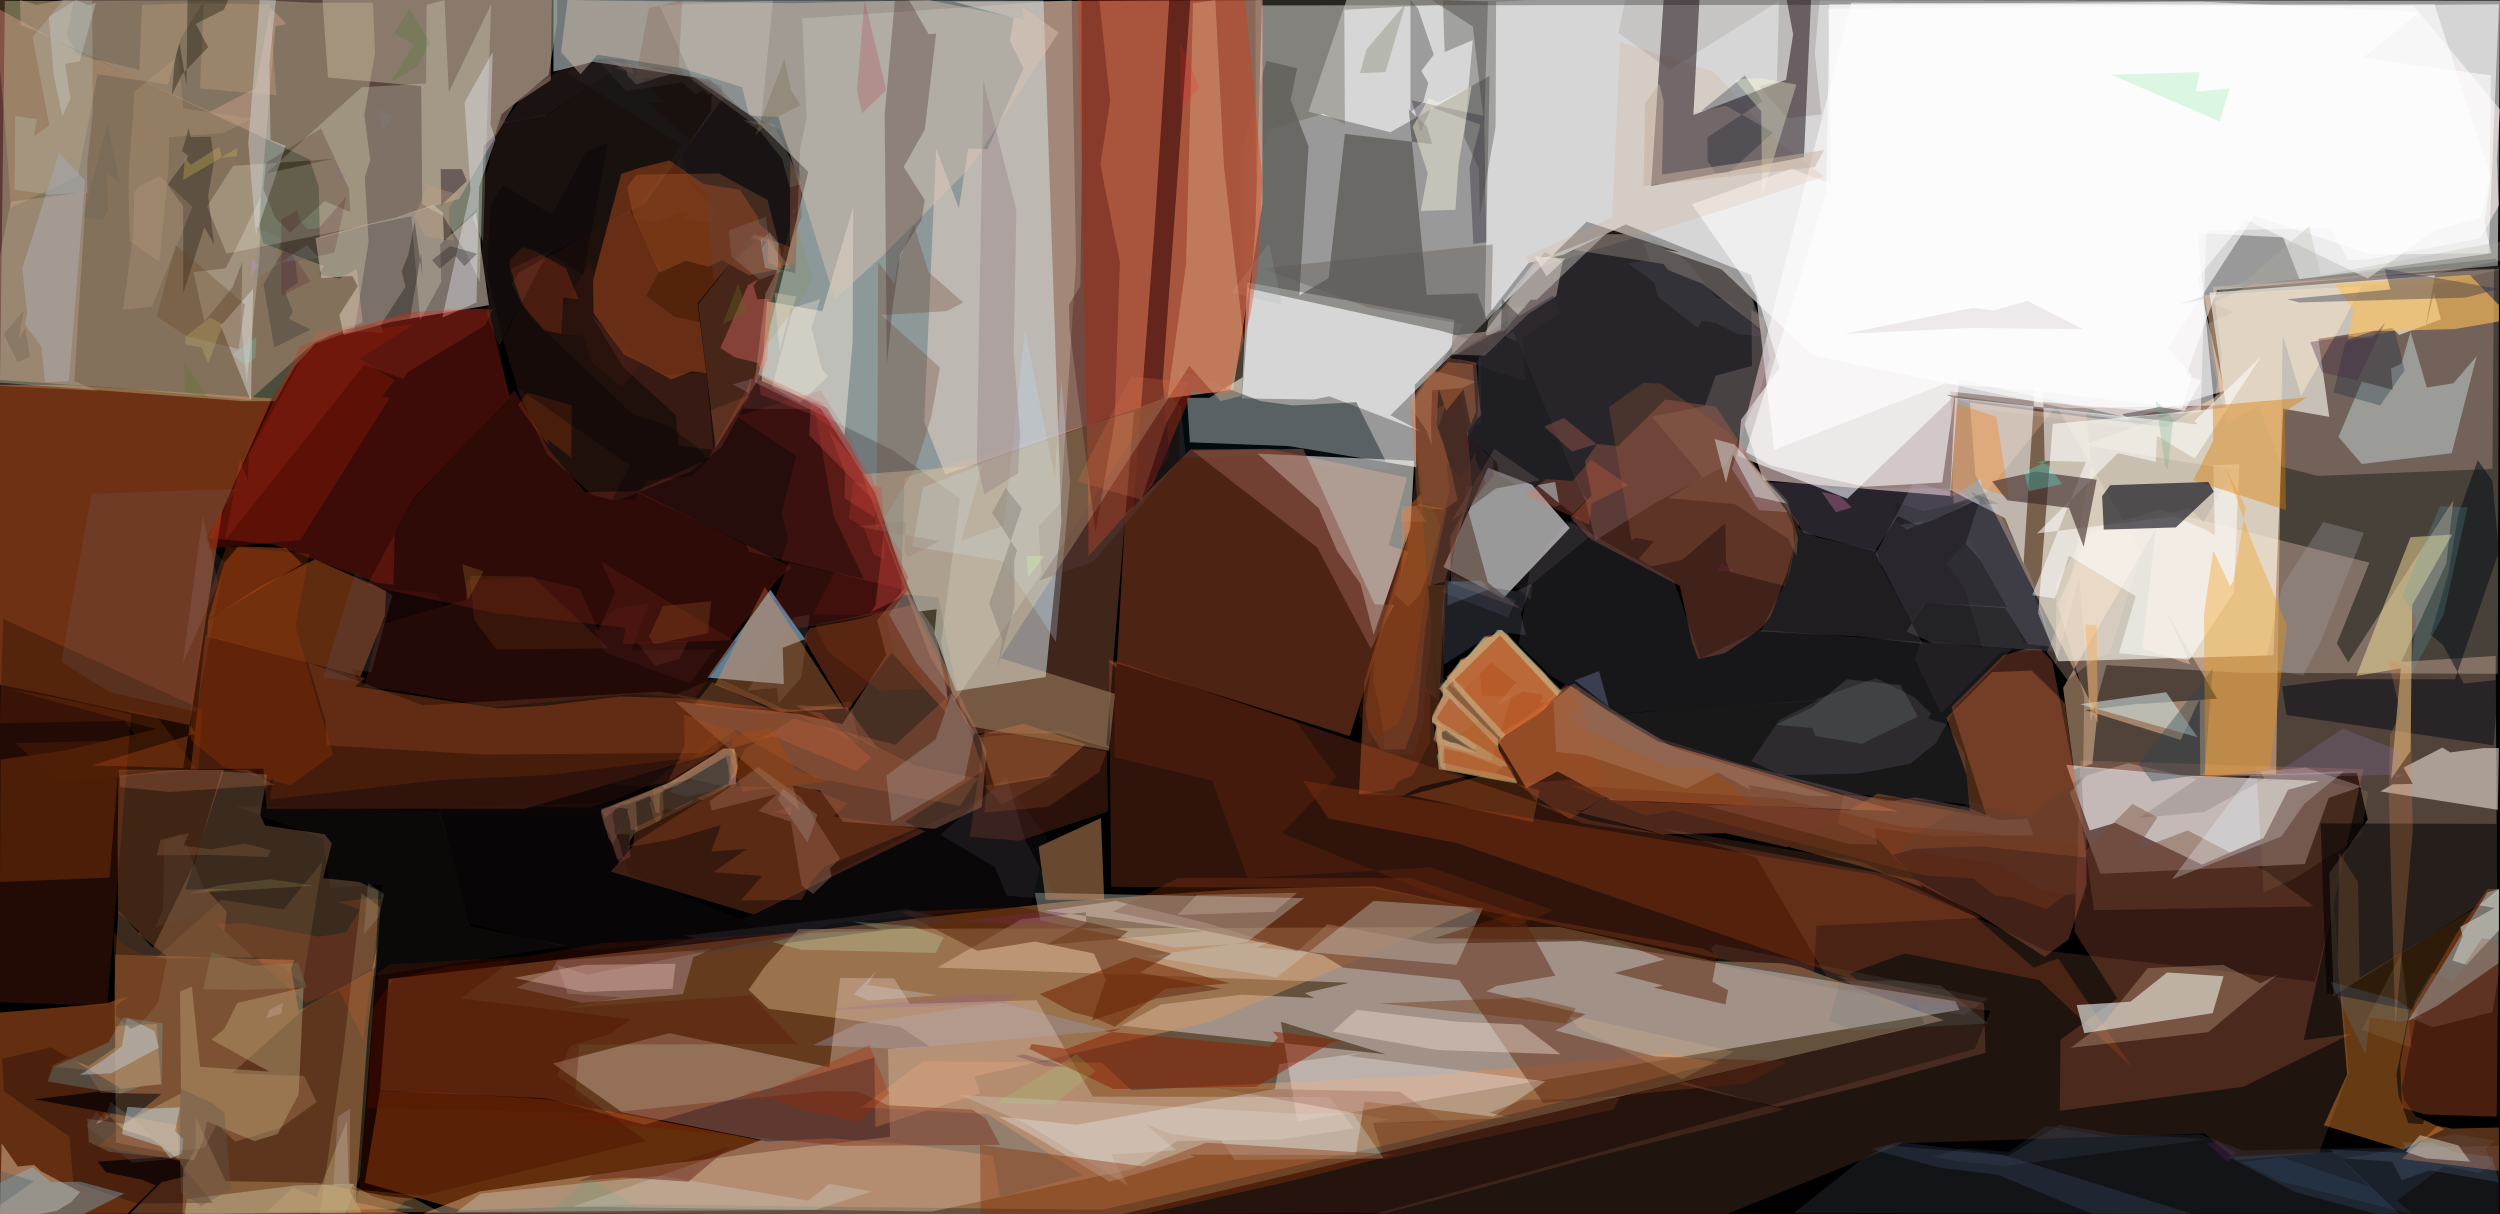 <?xml version="1.0" encoding="UTF-8" standalone="no"?>
<svg xmlns:svg="http://www.w3.org/2000/svg" xmlns="http://www.w3.org/2000/svg" width="4612" height="2240">
	<rect width = "4612" height="2240" fill="rgb(0%, 0%, 0%)"/>
	<g id="G0">
		<polygon points="2378,823 2613,862 2610,710 2678,641 2683,590 2301,521 2292,696 2231,734 2190,734 2195,816" fill="rgb(100%, 100%, 100%)" fill-rule="evenodd" fill-opacity="0.6"/>
		<polygon points="3415,5 4453,11 4612,202 4606,295 4610,379 4575,440 4365,479 4331,480 4301,420 4070,426 4060,760 3923,770 3614,700 3598,915 3253,886 3218,783" fill="rgb(100%, 85.893%, 84.801%)" fill-rule="evenodd" fill-opacity="0.586"/>
		<polygon points="3810,753 3590,707 3273,830 3240,546 3121,377 3305,311 3378,339 3373,16 4610,8 4591,468 4242,515 4212,438 4054,430 4085,748" fill="rgb(100%, 100%, 100%)" fill-rule="evenodd" fill-opacity="0.593"/>
		<polygon points="3240,0 4612,1 4608,490 4090,535 4033,693 4061,702 4027,764 3764,741 3612,724 3408,920 3206,841 3212,774 3283,679 3230,507 2999,414 2884,470 2820,485 2739,589 2748,140 2565,244 2414,206 2484,0" fill="rgb(100%, 100%, 100%)" fill-rule="evenodd" fill-opacity="0.6"/>
		<polygon points="2328,10 2316,420 2291,735 2424,737 2452,731 2622,796 2565,766 2927,409 3098,465 3071,461 3176,497 3344,656 3593,708 3740,719 4026,754 4043,692 4000,642 4158,398 4375,470 4596,467 4583,411 4595,325 4491,8" fill="rgb(100%, 100%, 100%)" fill-rule="evenodd" fill-opacity="0.6"/>
		<polygon points="2641,0 2745,3 2738,229 2717,49" fill="rgb(22.43%, 17.082%, 15.397%)" fill-rule="evenodd" fill-opacity="0.355"/>
		<polygon points="2661,611 2294,530 2294,269 2336,112 2393,126 2381,184 2414,270 2397,545 2451,513 2481,247 2642,266 2632,233 2599,202 2632,544 2725,541 2763,642" fill="rgb(10.554%, 9.797%, 6.629%)" fill-rule="evenodd" fill-opacity="0.372"/>
		<polygon points="3180,387 3365,326 3279,260 3162,133 2989,77 2974,401 2816,473 2828,497" fill="rgb(80.16%, 58.861%, 41.518%)" fill-rule="evenodd" fill-opacity="0.16"/>
		<polygon points="2604,185 2621,243 2641,198 2731,230 2711,309 2718,450 2742,447 2738,214" fill="rgb(9.544%, 4.647%, 14.781%)" fill-rule="evenodd" fill-opacity="0.317"/>
		<polygon points="3348,97 3360,211 3297,218 3246,160 3278,151 3282,0 3357,0" fill="rgb(44.525%, 37.177%, 35.938%)" fill-rule="evenodd" fill-opacity="0.23"/>
		<polygon points="2998,0 2986,61 3080,129 3285,0" fill="rgb(31.339%, 18.444%, 19.47%)" fill-rule="evenodd" fill-opacity="0.11"/>
		<polygon points="4605,477 4100,530 4502,524 4612,497" fill="rgb(28.028%, 28.018%, 26.028%)" fill-rule="evenodd" fill-opacity="0.442"/>
		<polygon points="3328,290 3046,343 3069,0 3135,0 3124,212 3295,147 3308,63 3296,0 3341,0" fill="rgb(6.353%, 1.08%, 4.462%)" fill-rule="evenodd" fill-opacity="0.493"/>
		<polygon points="2754,451 2327,495 2526,568 2700,598 2658,673 2818,565 2751,572" fill="rgb(36.707%, 33.662%, 31.373%)" fill-rule="evenodd" fill-opacity="0.377"/>
		<polygon points="2365,562 2272,540 2341,449" fill="rgb(61.073%, 69.509%, 68.283%)" fill-rule="evenodd" fill-opacity="0.18"/>
		<polygon points="4490,425 4368,514 4143,405 4054,513 4104,721 3921,775 3605,735 3583,890 3439,898 3267,859 3221,834 3369,356 3375,8 4059,3 4464,22 4359,107 4595,139 4593,326 4577,402" fill="rgb(100%, 100%, 100%)" fill-rule="evenodd" fill-opacity="0.564"/>
		<polygon points="2602,207 2626,187 2635,153 2622,131 2645,101 2616,16 2602,0" fill="rgb(9.732%, 8.796%, 8.033%)" fill-rule="evenodd" fill-opacity="0.299"/>
		<polygon points="2176,683 2326,740 2386,748 2502,742 2564,866 2435,859 2324,840 2176,846" fill="rgb(3.689%, 9.954%, 13.958%)" fill-rule="evenodd" fill-opacity="0.436"/>
		<polygon points="2662,0 2760,3 2759,235 2730,398 2728,311 2701,253 2717,74 2665,96" fill="rgb(21.158%, 23.247%, 20.641%)" fill-rule="evenodd" fill-opacity="0.335"/>
		<polygon points="2824,0 2316,0 2317,326 2341,239 2441,210 2481,229 2480,18" fill="rgb(39.504%, 37.846%, 33.411%)" fill-rule="evenodd" fill-opacity="0.395"/>
		<polygon points="3590,728 3659,756 3625,750 3948,792 3915,764 3984,751 4057,762 3989,779 4016,785" fill="rgb(26.867%, 22.369%, 24.758%)" fill-rule="evenodd" fill-opacity="0.517"/>
		<polygon points="3150,296 3165,320 3190,318 3271,244 3184,195 3138,205 3219,139 3251,187 3150,253" fill="rgb(0%, 6.408%, 12.73%)" fill-rule="evenodd" fill-opacity="0.281"/>
		<polygon points="4612,481 4445,514 4244,536 4107,543 4023,561 4142,519 4260,417 4281,508 4612,446" fill="rgb(70.1%, 69.752%, 65.863%)" fill-rule="evenodd" fill-opacity="0.278"/>
		<polygon points="3314,156 3245,144 3199,147 3249,205 3251,360" fill="rgb(100%, 100%, 82.966%)" fill-rule="evenodd" fill-opacity="0.332"/>
		<polygon points="3640,568 3678,573 3740,555 3842,607 3634,605 3402,616" fill="rgb(50.45%, 34.667%, 39.365%)" fill-rule="evenodd" fill-opacity="0.111"/>
		<polygon points="3365,277 3066,322 3069,187 3061,154 3035,190 3032,343 3348,308" fill="rgb(77.971%, 69.002%, 61.908%)" fill-rule="evenodd" fill-opacity="0.513"/>
		<polygon points="2556,133 2509,135 2521,91 2593,7" fill="rgb(51.345%, 53.874%, 45.678%)" fill-rule="evenodd" fill-opacity="0.384"/>
		<polygon points="2621,389 2685,387 2691,301 2715,159 2653,189 2636,181 2606,234 2634,320" fill="rgb(98.978%, 97.348%, 86.807%)" fill-rule="evenodd" fill-opacity="0.441"/>
		<polygon points="4095,224 4113,163 4051,169 4058,133 3895,138" fill="rgb(13.054%, 85.296%, 34.368%)" fill-rule="evenodd" fill-opacity="0.15"/>
	</g>
	<g id="G1">
		<polygon points="2393,2069 2363,1885 2557,1945 2069,1892 2142,1853 2290,1835 2424,1841 2407,1832 2489,1813 1729,1785 1884,1696 2003,1683 2004,1703 1930,1743 2222,1718 1928,1680 2058,1662 2227,1703 2393,1755 2449,1705 2643,1741 2917,1736 3607,1847 3615,1863" fill="rgb(85.888%, 87.135%, 100%)" fill-rule="evenodd" fill-opacity="0.526"/>
		<polygon points="2598,2103 2032,2232 1183,2222 852,2233 673,2182 701,2013 801,2015 1007,2028 1415,2106 1531,2100 1674,2111 1832,2132 1845,2208 1997,2168 1821,2055 1589,2043 1702,1958 2032,1960 2087,2011 2645,1983 3075,1944 3173,1961 3114,1974" fill="rgb(96.267%, 45.467%, 12.255%)" fill-rule="evenodd" fill-opacity="0.401"/>
		<polygon points="2278,2140 2253,2104 2157,2091 2114,2074 2170,2122 2050,2130 2080,2187 1891,2072 1771,2020 2402,2055 2495,2053 2553,2137" fill="rgb(70.784%, 84.059%, 89.428%)" fill-rule="evenodd" fill-opacity="0.398"/>
		<polygon points="1966,1663 2287,1640 2534,1635 2725,1677 2236,1884 1798,1986 1808,2017 1615,2079 1613,1951 1189,2075 1007,2026 701,2012 717,1806" fill="rgb(88.408%, 51.74%, 25.575%)" fill-rule="evenodd" fill-opacity="0.446"/>
		<polygon points="3448,2001 3279,2042 3096,1999 3550,1889 3537,1853 3486,1859 3390,1800 3660,1851 3663,1942" fill="rgb(78.4%, 48.211%, 35.39%)" fill-rule="evenodd" fill-opacity="0.243"/>
		<polygon points="1192,2105 1028,1984 1052,1929 1127,1907 1163,1880 850,1842 946,1771 823,1783 725,1807 686,1863 660,2235" fill="rgb(29.261%, 6.542%, 0%)" fill-rule="evenodd" fill-opacity="0.402"/>
		<polygon points="780,2239 885,2198 1250,2145 1642,2097 1638,1935 1715,1930 1660,1894 1418,1861 1381,1826 1411,1783 1473,1714 2877,1710 3160,1773 3288,1777 3322,1784 3586,1882 2069,2240" fill="rgb(85.34%, 69.943%, 52.82%)" fill-rule="evenodd" fill-opacity="0.462"/>
		<polygon points="1857,1704 1936,1703 1972,1676 1773,1700" fill="rgb(71.769%, 23.976%, 100%)" fill-rule="evenodd" fill-opacity="0.185"/>
		<polygon points="1660,1935 1500,1928 1581,1889 1843,1849 2049,1901" fill="rgb(59.727%, 60.266%, 68.138%)" fill-rule="evenodd" fill-opacity="0.4"/>
		<polygon points="1679,1852 1912,1845 2016,2023 2453,2024 2498,2082 2361,2102 2172,2105 2088,2157 1720,2235 1057,2226 1405,2103 1148,2052 1020,1962 1235,1906 1530,1969 1550,1804 1649,1805" fill="rgb(86.423%, 74.809%, 69.954%)" fill-rule="evenodd" fill-opacity="0.398"/>
		<polygon points="2692,1808 2478,1785 2440,1762 2053,1682 2173,1620 2603,1620 2807,1688 2869,1800 2760,1819 2742,1829 2925,1871 2869,1901 3054,1949 3299,1958 3224,1998 2847,2035" fill="rgb(35.656%, 13.023%, 4.559%)" fill-rule="evenodd" fill-opacity="0.464"/>
		<polygon points="2755,2060 2517,2032 2501,2131 2195,2130 2204,2134 2047,2180 1913,2099 1842,2060 1986,2075 2352,2009 2360,1963 2515,1942 2488,1948 2851,1995" fill="rgb(91.624%, 91.863%, 92.454%)" fill-rule="evenodd" fill-opacity="0.365"/>
		<polygon points="2166,1748 2342,1738 2317,1748 2687,1780 2736,1675 2534,1662 2355,1803 2115,1764 2300,1738 2406,1657 1909,1647 1919,1698" fill="rgb(79.119%, 80.059%, 77.608%)" fill-rule="evenodd" fill-opacity="0.381"/>
		<polygon points="2907,1860 2822,1840 2545,1851 2889,1888" fill="rgb(42.043%, 20.264%, 5.009%)" fill-rule="evenodd" fill-opacity="0.385"/>
		<polygon points="2040,1807 2014,1883 2134,1842 2253,1824 2103,1794 2161,1759 2061,1734 2081,1718 1880,1673 1663,1682 1803,1754 1909,1737 2018,1759" fill="rgb(31.188%, 10.163%, 0%)" fill-rule="evenodd" fill-opacity="0.454"/>
		<polygon points="2503,1863 2689,1885 2807,1890 2879,1945 2651,1937 2458,1903" fill="rgb(91.521%, 85.776%, 81.8%)" fill-rule="evenodd" fill-opacity="0.444"/>
		<polygon points="2988,2025 2809,2029 2748,2053 2790,2062 2533,2072 2554,2139 2976,2047" fill="rgb(37.432%, 14.795%, 6.872%)" fill-rule="evenodd" fill-opacity="0.335"/>
		<polygon points="2456,1924 2475,1919 2348,1903 2358,1914 2342,1931 2034,1902 2069,1897 1968,1935 1903,1926 1899,1935 2054,2009 2317,2005" fill="rgb(55.577%, 12.136%, 0%)" fill-rule="evenodd" fill-opacity="0.513"/>
		<polygon points="1478,1752 1425,1738 1491,1721 1631,1716 1573,1700 1683,1709 1741,1729 1726,1758" fill="rgb(73.832%, 81.492%, 62.977%)" fill-rule="evenodd" fill-opacity="0.35"/>
		<polygon points="1491,2215 1530,2184 1608,2198 1505,2232 842,2236 887,2202 1093,2181 1220,2169" fill="rgb(78.897%, 76.694%, 71.775%)" fill-rule="evenodd" fill-opacity="0.427"/>
		<polygon points="1809,2240 1808,2112 2110,2152 2225,2108 2573,2130 2397,2175 2110,2240" fill="rgb(51.756%, 17.117%, 0%)" fill-rule="evenodd" fill-opacity="0.383"/>
		<polygon points="1017,1791 1028,1772 1312,1751 1279,1766 1260,1834 1074,1850 953,1822" fill="rgb(88.293%, 80.101%, 93.348%)" fill-rule="evenodd" fill-opacity="0.265"/>
		<polygon points="2150,1824 2057,1894 2017,1877 1978,1867 1918,1834 2093,1766 2269,1814" fill="rgb(43.838%, 14.748%, 0.522%)" fill-rule="evenodd" fill-opacity="0.545"/>
		<polygon points="1575,1834 1602,1846 1730,1836 1600,1817 1617,1791" fill="rgb(85.194%, 90.725%, 96.329%)" fill-rule="evenodd" fill-opacity="0.256"/>
		<polygon points="3623,1873 3668,1842 3165,1742 3156,1750 3175,1781" fill="rgb(44.778%, 42.37%, 43.463%)" fill-rule="evenodd" fill-opacity="0.178"/>
		<polygon points="3183,1853 3051,1822 3068,1818 2978,1795 3071,1770 2974,1734 2645,1731 2789,1685 3141,1750 3168,1762 3159,1811 3188,1827" fill="rgb(34.752%, 14.262%, 4.949%)" fill-rule="evenodd" fill-opacity="0.506"/>
		<polygon points="3375,1883 3418,1901 3668,1888 3580,1818 3499,1809 3395,1810" fill="rgb(40.341%, 47.881%, 48.007%)" fill-rule="evenodd" fill-opacity="0.226"/>
		<polygon points="3106,1996 2065,2240 2555,2238 2697,2201 2954,2131 3291,2047" fill="rgb(89.558%, 50.506%, 33.599%)" fill-rule="evenodd" fill-opacity="0.158"/>
		<polygon points="3103,1991 3199,1940 2926,1879 2895,1876 2911,1896" fill="rgb(97.184%, 80.809%, 55.37%)" fill-rule="evenodd" fill-opacity="0.156"/>
		<polygon points="2351,1682 2393,1647 2208,1651 2172,1688" fill="rgb(84.553%, 73.978%, 70.766%)" fill-rule="evenodd" fill-opacity="0.318"/>
		<polygon points="1270,2180 1348,2114 1240,2147 1103,2164 1067,2179 1152,2172" fill="rgb(36.769%, 10.269%, 6.301%)" fill-rule="evenodd" fill-opacity="0.46"/>
		<polygon points="1836,2035 1943,2038 2021,1976 1986,1945" fill="rgb(56.896%, 96.392%, 49.407%)" fill-rule="evenodd" fill-opacity="0.142"/>
		<polygon points="1314,1758 1188,1750 1283,1731 1262,1726 1576,1691 1674,1677 1757,1699" fill="rgb(24.548%, 23.555%, 28.373%)" fill-rule="evenodd" fill-opacity="0.301"/>
		<polygon points="2531,2072 2561,2065 2244,2007 2582,2014 2666,2071" fill="rgb(49.633%, 20.174%, 13.094%)" fill-rule="evenodd" fill-opacity="0.219"/>
		<polygon points="1640,2017 1584,2069 1482,2048 1420,2026 1359,2027 1390,2012 1407,2015 1604,1928" fill="rgb(65.79%, 19.637%, 5.551%)" fill-rule="evenodd" fill-opacity="0.398"/>
		<polygon points="697,1795 692,1815 678,2044 1106,2054 1061,2021 1069,1927 1471,1926 1385,1836 1039,1860 1147,1840 1047,1833 1028,1780 1083,1798 1491,1719 1111,1740 967,1765 719,1779" fill="rgb(35.172%, 7.871%, 0%)" fill-rule="evenodd" fill-opacity="0.297"/>
		<polygon points="1241,1824 1246,1778 1078,1780 948,1804 1079,1830" fill="rgb(97.255%, 79.045%, 74.924%)" fill-rule="evenodd" fill-opacity="0.346"/>
		<polygon points="1021,2231 1084,2170 1177,2228" fill="rgb(4.291%, 73.917%, 59.523%)" fill-rule="evenodd" fill-opacity="0.103"/>
		<polygon points="1022,2063 1554,2114 1845,2112 1819,2064 1793,2047 1638,2039 1583,2014 1515,2013" fill="rgb(42.684%, 8.735%, 0%)" fill-rule="evenodd" fill-opacity="0.342"/>
		<polygon points="1874,1948 1888,1945 1968,1968 1929,1967" fill="rgb(34.46%, 2.046%, 25.794%)" fill-rule="evenodd" fill-opacity="0.226"/>
		<polygon points="1818,1833 1680,1837 1878,1834 1852,1851 1506,1864" fill="rgb(51.117%, 21.096%, 87.516%)" fill-rule="evenodd" fill-opacity="0.112"/>
	</g>
	<g id="G2">
		<polygon points="2531,1638 2050,1636 2046,1216 2936,1514 3536,1623 3657,1693 3351,1708 3346,1804" fill="rgb(61.813%, 26.979%, 14.6%)" fill-rule="evenodd" fill-opacity="0.304"/>
		<polygon points="4253,1416 4170,1423 4178,1437 4066,1498 3946,1509 4053,1437 3926,1408 3851,1430 3818,1462 3875,1612 4252,1594 4296,1472 4357,1451" fill="rgb(54.441%, 53.576%, 56.641%)" fill-rule="evenodd" fill-opacity="0.536"/>
		<polygon points="2745,863 2826,894 2896,974 2773,1104 2663,1046" fill="rgb(100%, 100%, 100%)" fill-rule="evenodd" fill-opacity="0.6"/>
		<polygon points="2598,1018 2562,1006 2596,881 2342,828 2196,829 2076,948 2060,1232 2045,1219 2490,1358" fill="rgb(100%, 45.911%, 25.933%)" fill-rule="evenodd" fill-opacity="0.303"/>
		<polygon points="4360,1419 4250,1919 4338,1907 4138,2005 3800,2049 3801,1918 3906,1842 3827,1719 3838,1403" fill="rgb(81.783%, 40.986%, 29.834%)" fill-rule="evenodd" fill-opacity="0.256"/>
		<polygon points="2609,850 2602,974 2534,1171 2510,1077 2467,1017 2433,938 2320,837" fill="rgb(100%, 100%, 98.468%)" fill-rule="evenodd" fill-opacity="0.547"/>
		<polygon points="2687,1555 2451,1510 2403,1440 3460,1614 3642,1690 3752,1785 3797,1768 3933,1969 3762,1808 3514,1759 3412,1796 3427,1810" fill="rgb(62.3%, 23.381%, 8.214%)" fill-rule="evenodd" fill-opacity="0.323"/>
		<polygon points="4271,1811 4305,1666 4333,1979 4278,2127 4126,2140 4067,2091 3509,2109 3185,2240 2535,2240 3643,1935 3672,1865 3381,1821 3240,1582 3065,1528 3434,1590 3774,1754" fill="rgb(64.182%, 40.496%, 28.309%)" fill-rule="evenodd" fill-opacity="0.197"/>
		<polygon points="3845,1906 4082,1869 4102,1801 3998,1794 3930,1848 3831,1854" fill="rgb(93.462%, 100%, 100%)" fill-rule="evenodd" fill-opacity="0.579"/>
		<polygon points="4221,1457 4176,1546 4062,1595 3902,1518 3855,1532 3812,1411 4022,1430 4279,1441" fill="rgb(100%, 100%, 100%)" fill-rule="evenodd" fill-opacity="0.6"/>
		<polygon points="2302,1620 2236,1440 2056,1397 2057,1219 2390,1330 2465,1433 2365,1537 2794,1710 2866,1679 2639,1600" fill="rgb(45.716%, 15.734%, 4.449%)" fill-rule="evenodd" fill-opacity="0.274"/>
		<polygon points="2760,901 2678,961 2757,828 2841,886" fill="rgb(31.042%, 24.335%, 20.463%)" fill-rule="evenodd" fill-opacity="0.474"/>
		<polygon points="3863,1679 3848,1569 3934,1483 3980,1508 3940,1568 4036,1532 4180,1607 4268,1672" fill="rgb(46.564%, 28.167%, 19.579%)" fill-rule="evenodd" fill-opacity="0.407"/>
		<polygon points="4152,1430 4007,1622 4209,1543 4251,1483 4324,1423" fill="rgb(91.909%, 96.891%, 100%)" fill-rule="evenodd" fill-opacity="0.277"/>
		<polygon points="4236,1619 4176,1647 4162,1411 4369,1460 4356,1542" fill="rgb(61.214%, 48.613%, 33.215%)" fill-rule="evenodd" fill-opacity="0.176"/>
		<polygon points="2807,1124 2745,1075 2706,934 2675,990 2677,1076" fill="rgb(33.377%, 23.579%, 19.459%)" fill-rule="evenodd" fill-opacity="0.6"/>
		<polygon points="2536,1115 2572,1116 2529,1197 2430,1010 2199,831 2404,828" fill="rgb(54.859%, 33.953%, 28.405%)" fill-rule="evenodd" fill-opacity="0.566"/>
		<polygon points="2828,1517 2601,1467 2737,1430 2840,1458" fill="rgb(87.852%, 42.341%, 17.523%)" fill-rule="evenodd" fill-opacity="0.261"/>
		<polygon points="4201,1798 4170,1814 4101,1780 3962,1786 3881,1887 3820,1933 4074,1904" fill="rgb(96.011%, 81.123%, 68.355%)" fill-rule="evenodd" fill-opacity="0.265"/>
	</g>
	<g id="G3">
		<polygon points="1480,34 1488,218 1476,274 1467,504 1435,496 1412,542 1392,705 1648,831 1771,920 1736,1187 1760,1295 1921,1058 1916,971 1957,928 1985,483 1977,0" fill="rgb(62.691%, 70.388%, 67.295%)" fill-rule="evenodd" fill-opacity="0.372"/>
		<polygon points="1727,274 1769,384 1786,274 1822,275 1888,126 1863,75 1870,33 1759,3 2329,0 2329,375 2275,719 2151,735 1744,875 1705,778" fill="rgb(100%, 77.46%, 67.735%)" fill-rule="evenodd" fill-opacity="0.528"/>
		<polygon points="1405,703 1526,753 1558,803 1573,630 1574,382 1517,574 1415,556" fill="rgb(98.697%, 84.698%, 74.667%)" fill-rule="evenodd" fill-opacity="0.559"/>
		<polygon points="2268,727 2199,723 2126,895 2008,1026 2007,872 1988,0 2297,0 2329,331 2321,491 2307,579" fill="rgb(93.606%, 18.264%, 1.87%)" fill-rule="evenodd" fill-opacity="0.338"/>
		<polygon points="1305,1250 1446,1262 1444,1195 1485,1179 1421,1088" fill="rgb(63.707%, 85.306%, 100%)" fill-rule="evenodd" fill-opacity="0.58"/>
		<polygon points="2092,759 2041,1373 2048,1381 1952,1353 1796,1353 1775,1321 1731,1102 1662,1096 1669,881" fill="rgb(96.772%, 56.727%, 40.911%)" fill-rule="evenodd" fill-opacity="0.261"/>
		<polygon points="1929,1249 1958,961 1925,1 1021,0 1021,132 1094,114 1282,143 1388,216 1491,317 1399,691 1514,754 1614,909 1657,1038 1695,1128 1728,1124 1724,1169 1763,1275" fill="rgb(83.384%, 88.992%, 89.891%)" fill-rule="evenodd" fill-opacity="0.532"/>
		<polygon points="1035,96 1071,137 1102,101 1259,126 1369,161 1382,213 1436,216 1540,552 1631,469 1790,309 1953,60 1885,12 1889,36 1713,0 1461,6 1047,0" fill="rgb(85.194%, 76.101%, 69.133%)" fill-rule="evenodd" fill-opacity="0.464"/>
		<polygon points="1619,776 1620,483 1650,524 1656,487 1686,415 1713,502 1777,558 1746,574 1626,581 1734,678 1718,769 1689,862 1615,982" fill="rgb(45.589%, 28.952%, 19.648%)" fill-rule="evenodd" fill-opacity="0.322"/>
		<polygon points="2196,0 2145,701 2157,842 2091,937 2130,420 2157,0" fill="rgb(18.739%, 0%, 1.56%)" fill-rule="evenodd" fill-opacity="0.562"/>
		<polygon points="1278,147 1390,229 1403,231 1426,1 1217,10" fill="rgb(96.62%, 95.332%, 91.522%)" fill-rule="evenodd" fill-opacity="0.192"/>
		<polygon points="1773,998 1813,857 1703,899 1683,1008 1851,1035 1948,1184 1974,889 1958,700 1946,882 1891,608 1852,969" fill="rgb(74.126%, 87.319%, 100%)" fill-rule="evenodd" fill-opacity="0.256"/>
		<polygon points="1716,1212 1796,1341 2046,1385 2057,1280 1845,1214 2194,675 2252,740 2290,730 2295,631 2258,307 2242,0 2201,6 2188,488 2154,733 1797,859 1590,875" fill="rgb(96.788%, 83.986%, 64.377%)" fill-rule="evenodd" fill-opacity="0.296"/>
		<polygon points="1897,1065 1926,1026 1894,1026" fill="rgb(80.318%, 100%, 64.053%)" fill-rule="evenodd" fill-opacity="0.302"/>
		<polygon points="1855,900 1830,946 1876,1015 1871,1035 1872,1117 1840,1234 1849,1180 1825,1113 1885,938" fill="rgb(52.308%, 48.109%, 47.172%)" fill-rule="evenodd" fill-opacity="0.447"/>
		<polygon points="2031,1509 1916,1562 1929,1660 2037,1660" fill="rgb(92.933%, 64.245%, 41.693%)" fill-rule="evenodd" fill-opacity="0.439"/>
		<polygon points="2017,1036 1917,1071 2149,721 2178,750 2187,836" fill="rgb(39.294%, 29.932%, 29.579%)" fill-rule="evenodd" fill-opacity="0.242"/>
		<polygon points="1733,998 1676,1028 1668,1018 1671,962 1581,971" fill="rgb(59.534%, 49.606%, 43.713%)" fill-rule="evenodd" fill-opacity="0.308"/>
		<polygon points="1973,605 1972,562 1993,528 1996,302 1995,0 2028,0 2048,186 2030,304 2066,484 2056,780 2021,981" fill="rgb(24.844%, 0.856%, 0%)" fill-rule="evenodd" fill-opacity="0.298"/>
		<polygon points="1667,308 1706,239 1727,62 1713,63 1677,0 1651,0 1632,212 1636,675 1647,564 1661,469 1700,406 1706,369" fill="rgb(24.037%, 13.544%, 10.673%)" fill-rule="evenodd" fill-opacity="0.308"/>
		<polygon points="1172,147 1197,15 1259,0 1252,123 1262,135" fill="rgb(42.828%, 23.387%, 9.349%)" fill-rule="evenodd" fill-opacity="0.172"/>
		<polygon points="1590,209 1635,166 1595,0 1581,167" fill="rgb(67.986%, 13.422%, 20.443%)" fill-rule="evenodd" fill-opacity="0.213"/>
		<polygon points="1802,852 1816,912 1878,873 1882,800 1870,650 1875,388 1814,148" fill="rgb(55.751%, 46.123%, 48.02%)" fill-rule="evenodd" fill-opacity="0.333"/>
		<polygon points="2152,780 2194,706 2087,694 1987,888 2106,922" fill="rgb(80.738%, 41.647%, 28.133%)" fill-rule="evenodd" fill-opacity="0.263"/>
		<polygon points="1465,1139 1379,1274 1433,1269 1436,1298 1478,1250 1494,1134" fill="rgb(46.461%, 46.981%, 49.697%)" fill-rule="evenodd" fill-opacity="0.22"/>
		<polygon points="1411,1083 1319,1263 1442,1314 1557,1307" fill="rgb(100%, 58.395%, 30.68%)" fill-rule="evenodd" fill-opacity="0.344"/>
		<polygon points="1424,714 1469,547 1429,540 1438,648 1459,569 1513,552 1497,605 1516,681 1528,694 1476,743" fill="rgb(98.928%, 95.686%, 87.07%)" fill-rule="evenodd" fill-opacity="0.281"/>
		<polygon points="2213,161 2177,79 2179,202" fill="rgb(92.71%, 14.044%, 15.563%)" fill-rule="evenodd" fill-opacity="0.183"/>
		<polygon points="1393,250 1418,224 1477,194 1459,166 1447,108" fill="rgb(47.297%, 44.424%, 31.792%)" fill-rule="evenodd" fill-opacity="0.352"/>
		<polygon points="1476,556 1499,512 1461,389 1469,382 1403,608 1406,647" fill="rgb(53.262%, 51.228%, 12.399%)" fill-rule="evenodd" fill-opacity="0.128"/>
	</g>
	<g id="G4">
		<polygon points="4357,856 4314,806 4357,704 4414,719 4411,680 4430,671 4447,612 4477,715 4526,707 4569,657 4523,836" fill="rgb(63.969%, 88.264%, 96.415%)" fill-rule="evenodd" fill-opacity="0.481"/>
		<polygon points="4598,865 4601,496 4513,496 4158,522 4083,559 4121,576 4074,597 4078,655 4108,782 4166,748 4210,861 4276,878" fill="rgb(86.604%, 69.272%, 64.24%)" fill-rule="evenodd" fill-opacity="0.262"/>
		<polygon points="4462,1850 4575,1670 4353,1804 4350,1627 4315,1573 4313,1778 4330,1982 4287,2076 4434,2121 4509,2083 4456,2059 4435,2028 4431,2007" fill="rgb(100%, 58.074%, 19.07%)" fill-rule="evenodd" fill-opacity="0.4"/>
		<polygon points="3982,940 3954,950 3860,974 3796,1115 3845,1285 3843,1417 4054,1434 4348,1426 4368,1512 4297,1611 4305,1837 4606,1649 4607,1697 4604,1210 4430,1221 4513,1039 4526,923 4332,1222 4311,1187 4371,1038" fill="rgb(93.547%, 76.266%, 67.502%)" fill-rule="evenodd" fill-opacity="0.34"/>
		<polygon points="4132,1241 3886,1227 3857,1332 3836,1063 3792,1227 3794,1075 3847,986 4039,937 4065,964 4119,867 3844,821 4086,736 4099,655 4082,529 4610,496 4608,1243" fill="rgb(100%, 90.539%, 81.128%)" fill-rule="evenodd" fill-opacity="0.284"/>
		<polygon points="3604,929 3664,909 3794,749 3951,1019 3891,1207 3869,1213 3814,1255 3776,1203 3810,1123 3858,856 3848,761 3867,753 3598,722" fill="rgb(75.246%, 58.208%, 53.014%)" fill-rule="evenodd" fill-opacity="0.358"/>
		<polygon points="4425,2022 4443,2072 4470,2074 4509,1947 4607,1678 4606,1520 4281,1519 4292,1832 4445,1863 4421,1982" fill="rgb(0%, 0%, 0%)" fill-rule="evenodd" fill-opacity="0.545"/>
		<polygon points="3860,1409 3826,1419 3806,1269 3977,975 3952,1196 4041,1226 3994,1124 4090,1289 3941,1299 3847,1310 4023,1365 4058,1289 4059,1430 4199,1428 4211,618 4245,730 4323,593 4357,527 4067,545 4096,726 3995,788 3634,743 3644,876 3869,1320" fill="rgb(99.321%, 80.731%, 63.481%)" fill-rule="evenodd" fill-opacity="0.469"/>
		<polygon points="3760,1132 3797,1220 4194,1209 4212,754 4297,769 4277,625 4413,605 4426,618 4503,589 4490,540 4473,612 4492,508 4076,540 4107,752 3787,782" fill="rgb(100%, 100%, 95.631%)" fill-rule="evenodd" fill-opacity="0.6"/>
		<polygon points="4342,573 4331,626 4378,611 4529,607 4610,593 4610,563 4556,507 4308,524" fill="rgb(100%, 74.942%, 33.306%)" fill-rule="evenodd" fill-opacity="0.6"/>
		<polygon points="3940,1100 3817,1025 3791,1104 3749,1098 3848,852 3772,850 3769,717 3754,712 3733,1040 3699,956 3598,904 3607,734 4055,783 4048,777 4171,658 4049,846 3979,804 3977,852 3907,836 3758,984 4011,953 4071,978 4086,988 4083,858 4131,856 4121,1093 4039,1217 3909,1205" fill="rgb(100%, 100%, 100%)" fill-rule="evenodd" fill-opacity="0.539"/>
		<polygon points="4054,1360 3996,1277 3837,1299" fill="rgb(81.413%, 89.419%, 89.112%)" fill-rule="evenodd" fill-opacity="0.567"/>
		<polygon points="4372,1877 4426,1885 4469,1877 4423,1845 4299,1811 4364,1945" fill="rgb(34.422%, 51.88%, 69.63%)" fill-rule="evenodd" fill-opacity="0.207"/>
		<polygon points="4608,1494 4610,1380 4582,1380 4520,1388 4506,1379 4434,1416 4451,1446 4414,1447 4391,1460" fill="rgb(94.933%, 91.763%, 88.308%)" fill-rule="evenodd" fill-opacity="0.548"/>
		<polygon points="4217,941 4215,759 4256,733 4082,748 4083,813 4046,886" fill="rgb(84.924%, 48.638%, 0%)" fill-rule="evenodd" fill-opacity="0.419"/>
		<polygon points="3706,917 3655,900 3655,883 3598,918 3610,745 3683,769" fill="rgb(97.375%, 45.422%, 0%)" fill-rule="evenodd" fill-opacity="0.322"/>
		<polygon points="3970,1442 3946,1411 3952,1400 4082,1233 4067,1428" fill="rgb(18.073%, 27.461%, 32.951%)" fill-rule="evenodd" fill-opacity="0.389"/>
		<polygon points="4282,1182 4249,1246 4177,1233 4210,1081 4286,963 4361,983" fill="rgb(64.117%, 64.67%, 66.183%)" fill-rule="evenodd" fill-opacity="0.295"/>
		<polygon points="4600,1375 4610,1254 4545,1261 4507,1190 4484,1171 4517,1057 4535,949 4571,849 4598,887 4610,1018 4529,1253 4317,1253 4210,1266 4218,1319" fill="rgb(0%, 3.916%, 7.464%)" fill-rule="evenodd" fill-opacity="0.496"/>
		<polygon points="3870,1335 3854,1302 3847,1152 3868,1153" fill="rgb(97.283%, 68.08%, 33.537%)" fill-rule="evenodd" fill-opacity="0.423"/>
		<polygon points="3878,915 3893,895 4074,889 4084,907 4014,973 3881,977" fill="rgb(0%, 0%, 4.642%)" fill-rule="evenodd" fill-opacity="0.6"/>
		<polygon points="4450,1116 4524,986 4447,991 4347,1247 4429,1233 4411,1437 4447,1386" fill="rgb(100%, 92.523%, 63.306%)" fill-rule="evenodd" fill-opacity="0.459"/>
		<polygon points="4391,748 4436,683 4418,610 4327,630 4305,724" fill="rgb(7.436%, 15.446%, 24.956%)" fill-rule="evenodd" fill-opacity="0.308"/>
		<polygon points="4407,1474 4409,1356 4429,1315 4405,1216 4446,1230 4451,1534 4419,1893" fill="rgb(84.682%, 52.388%, 30.093%)" fill-rule="evenodd" fill-opacity="0.268"/>
		<polygon points="4501,934 4552,936 4508,1134 4446,1247 4458,1142 4432,1099" fill="rgb(36.827%, 63.499%, 67.108%)" fill-rule="evenodd" fill-opacity="0.228"/>
		<polygon points="4449,1933 4357,1900 4430,1758" fill="rgb(62.206%, 60.855%, 49.984%)" fill-rule="evenodd" fill-opacity="0.152"/>
		<polygon points="4242,558 4548,549 4610,533 4399,496 4410,534 4219,552" fill="rgb(14.012%, 14.756%, 27.684%)" fill-rule="evenodd" fill-opacity="0.373"/>
		<polygon points="3756,870 3675,888 3703,923 3817,937 3844,1009 3868,885" fill="rgb(22.633%, 14.634%, 14.896%)" fill-rule="evenodd" fill-opacity="0.594"/>
		<polygon points="4262,631 4284,687 4349,702 4400,595 4375,625 4334,620" fill="rgb(28.043%, 15.73%, 25.733%)" fill-rule="evenodd" fill-opacity="0.357"/>
		<polygon points="4143,936 4120,1073 4114,1081 4083,1016 4066,1132 4068,1436 4188,1417 4219,1154 4152,994 4106,863" fill="rgb(94.588%, 59.815%, 4.367%)" fill-rule="evenodd" fill-opacity="0.346"/>
		<polygon points="3785,846 3758,853 3778,857 3804,893 3743,906 3734,871" fill="rgb(33.212%, 100%, 94.877%)" fill-rule="evenodd" fill-opacity="0.275"/>
		<polygon points="4420,1436 4423,1384 4322,1344 4176,1442 4254,1433 4436,1429" fill="rgb(58.667%, 51.192%, 74.494%)" fill-rule="evenodd" fill-opacity="0.212"/>
		<polygon points="3999,867 4009,773 3977,739 3994,859" fill="rgb(32.781%, 65.843%, 46.035%)" fill-rule="evenodd" fill-opacity="0.231"/>
	</g>
	<g id="G5">
		<polygon points="338,1417 169,1412 361,1353 351,1338 0,1263 0,710 122,710 502,735 410,942" fill="rgb(98.131%, 44.133%, 17.692%)" fill-rule="evenodd" fill-opacity="0.442"/>
		<polygon points="1281,1300 1314,1258 1416,1307" fill="rgb(79.946%, 49.344%, 26.675%)" fill-rule="evenodd" fill-opacity="0.25"/>
		<polygon points="0,1627 1,1401 118,1385 289,1345 19,1272 288,1320 361,1417 218,1423 202,1619" fill="rgb(79.231%, 32.44%, 5.499%)" fill-rule="evenodd" fill-opacity="0.253"/>
		<polygon points="1121,1481 1160,1612 1435,1723 1069,1754 868,1704 808,1489" fill="rgb(32.612%, 22.838%, 24.407%)" fill-rule="evenodd" fill-opacity="0.1"/>
		<polygon points="1563,1305 1468,1301 1621,1383" fill="rgb(93.771%, 54.167%, 39.847%)" fill-rule="evenodd" fill-opacity="0.228"/>
		<polygon points="230,1330 256,1365 28,1371 111,1443 366,1420 373,1309 6,1142 0,1334" fill="rgb(23.517%, 9.301%, 1.966%)" fill-rule="evenodd" fill-opacity="0.493"/>
		<polygon points="198,1855 0,1849 0,1263 242,1318" fill="rgb(81.083%, 27.938%, 11.439%)" fill-rule="evenodd" fill-opacity="0.159"/>
		<polygon points="1891,1549 1950,1661 1857,1652 1836,1600 1735,1540 1857,1433" fill="rgb(39.158%, 43.572%, 44.513%)" fill-rule="evenodd" fill-opacity="0.155"/>
		<polygon points="1585,1373 1321,1249 1246,1282 1299,1303 1416,1317 1570,1294" fill="rgb(100%, 64.783%, 40.64%)" fill-rule="evenodd" fill-opacity="0.114"/>
		<polygon points="1954,1427 1849,1484 1815,1449" fill="rgb(81.388%, 42.834%, 40.501%)" fill-rule="evenodd" fill-opacity="0.153"/>
		<polygon points="403,1077 337,1224 374,953" fill="rgb(73.759%, 68.142%, 75.998%)" fill-rule="evenodd" fill-opacity="0.124"/>
		<polygon points="1809,1360 1820,1449 1816,1499 1934,1488 2028,1424 2044,1380 1959,1346" fill="rgb(73.918%, 42.946%, 21.851%)" fill-rule="evenodd" fill-opacity="0.214"/>
		<polygon points="1881,1551 2044,1497 2042,1387 1817,1345 1789,1544" fill="rgb(63.082%, 26.281%, 16.19%)" fill-rule="evenodd" fill-opacity="0.262"/>
		<polygon points="113,1221 202,1277 362,1313 414,1037 378,995 436,902 169,911" fill="rgb(47.071%, 44.055%, 48.634%)" fill-rule="evenodd" fill-opacity="0.163"/>
		<polygon points="1367,1697 1467,1735 1528,1705 1902,1669 1932,1544 1858,1448" fill="rgb(42.34%, 30.759%, 35.518%)" fill-rule="evenodd" fill-opacity="0.1"/>
		<polygon points="685,1801 700,1729 704,1632 609,1638 595,1547 434,1487 812,1497 868,1709 1047,1745" fill="rgb(43.714%, 35.392%, 33.614%)" fill-rule="evenodd" fill-opacity="0.1"/>
		<polygon points="2003,1373 1888,1335 1805,1356 1834,1450 1934,1433" fill="rgb(85.853%, 51.255%, 30.397%)" fill-rule="evenodd" fill-opacity="0.321"/>
	</g>
	<g id="G6">
		<polygon points="257,129 262,9 356,6 497,8 510,176 369,163 376,1 333,72 310,156 180,137 144,325 20,383 10,237 0,129 0,0 136,2 123,64 142,101" fill="rgb(63.246%, 45.306%, 29.024%)" fill-rule="evenodd" fill-opacity="0.39"/>
		<polygon points="109,282 41,496 50,578 46,599 76,639 83,705 127,703 157,333" fill="rgb(33.138%, 53.214%, 92.298%)" fill-rule="evenodd" fill-opacity="0.483"/>
		<polygon points="1028,41 1028,0 595,0 605,143 777,159 779,377 817,398 860,467 885,520 892,270 914,247 925,211 1012,138" fill="rgb(67.021%, 71.356%, 62.372%)" fill-rule="evenodd" fill-opacity="0.484"/>
		<polygon points="486,449 477,414 508,49 528,44 499,14 471,163 387,206 121,84 0,18 0,701 220,716 460,738 580,632 669,595 658,496 626,514 589,506 598,491" fill="rgb(88.212%, 53.845%, 50.437%)" fill-rule="evenodd" fill-opacity="0.419"/>
		<polygon points="9,2 473,0 574,5 688,5 692,97 672,212 683,295 673,327 680,446 654,609 582,634 544,676 508,740 447,740 0,706" fill="rgb(75.867%, 80.112%, 60.009%)" fill-rule="evenodd" fill-opacity="0.378"/>
		<polygon points="1016,148 949,192 847,367 590,440 588,344 571,294 64,56 38,46 37,0 67,9 115,0 1018,0" fill="rgb(82.91%, 66.308%, 59.168%)" fill-rule="evenodd" fill-opacity="0.42"/>
		<polygon points="221,337 197,320 199,389 189,406 153,400 198,228" fill="rgb(29.147%, 30.811%, 31.339%)" fill-rule="evenodd" fill-opacity="0.145"/>
		<polygon points="878,392 819,444 817,392 800,378 732,400 582,439 593,513 650,509 660,528 626,581 634,618 721,594 902,563" fill="rgb(85.305%, 78.355%, 71.879%)" fill-rule="evenodd" fill-opacity="0.566"/>
		<polygon points="338,200 466,219 413,245 312,253 311,308 294,483 239,445 237,330 248,169 329,103" fill="rgb(79.411%, 69.384%, 52.395%)" fill-rule="evenodd" fill-opacity="0.207"/>
		<polygon points="479,474 455,707 445,592 447,483 429,530 377,593 357,502 416,495 435,459 481,363" fill="rgb(85.159%, 83.287%, 73.123%)" fill-rule="evenodd" fill-opacity="0.342"/>
		<polygon points="430,306 615,293 491,320 667,161 786,154 787,9 820,0 828,170 906,8 891,446 872,402 882,384 812,451 814,520 775,591 759,399 418,468 382,381" fill="rgb(100%, 99.48%, 89.818%)" fill-rule="evenodd" fill-opacity="0.23"/>
		<polygon points="479,0 509,0 497,117 499,258 527,269 472,433 458,264" fill="rgb(84.937%, 87.223%, 88.999%)" fill-rule="evenodd" fill-opacity="0.421"/>
		<polygon points="336,279 348,288 309,341 338,380 338,541 377,419 395,451 384,362 395,296 389,252 352,253 348,236" fill="rgb(12.58%, 9.965%, 8.387%)" fill-rule="evenodd" fill-opacity="0.366"/>
		<polygon points="90,31 99,138 115,214 130,182 120,118 147,113 177,5 164,10 140,0" fill="rgb(87.401%, 91.051%, 93.341%)" fill-rule="evenodd" fill-opacity="0.305"/>
		<polygon points="361,44 413,18 421,0 346,0 344,157 331,79 322,115 317,175 336,137 384,87" fill="rgb(6.946%, 7.358%, 0%)" fill-rule="evenodd" fill-opacity="0.364"/>
		<polygon points="573,608 533,588 540,575 526,538 550,521 544,478 528,453 486,524 506,641" fill="rgb(25.634%, 24.407%, 24.123%)" fill-rule="evenodd" fill-opacity="0.433"/>
		<polygon points="588,421 568,423 554,408 548,388 519,405 519,546 573,519 548,481 617,466 639,362" fill="rgb(30.249%, 0%, 10.427%)" fill-rule="evenodd" fill-opacity="0.177"/>
		<polygon points="814,379 813,312 852,312 861,334" fill="rgb(10.364%, 4.303%, 11.482%)" fill-rule="evenodd" fill-opacity="0.421"/>
		<polygon points="0,471 20,372 159,354 137,703 181,721 0,712" fill="rgb(94.333%, 88.594%, 76.291%)" fill-rule="evenodd" fill-opacity="0.201"/>
		<polygon points="486,349 508,402 535,429 599,371 646,391 644,349 592,237 491,300" fill="rgb(18.144%, 3.178%, 0%)" fill-rule="evenodd" fill-opacity="0.206"/>
		<polygon points="905,230 909,96 857,189 868,351 816,586 879,558 884,344 914,257" fill="rgb(89.981%, 91.682%, 95.504%)" fill-rule="evenodd" fill-opacity="0.409"/>
		<polygon points="257,343 295,325 355,382 280,566 227,571 246,431 248,354" fill="rgb(81.225%, 68.736%, 57.363%)" fill-rule="evenodd" fill-opacity="0.204"/>
		<polygon points="566,452 588,475 509,485 519,439 471,418 480,435 468,517" fill="rgb(49.399%, 53.945%, 56.083%)" fill-rule="evenodd" fill-opacity="0.263"/>
		<polygon points="161,300 171,210 170,1 117,0 60,69 91,231 63,251 68,220 28,214 27,350 91,359 161,355" fill="rgb(74.111%, 77.666%, 74.823%)" fill-rule="evenodd" fill-opacity="0.284"/>
		<polygon points="829,383 829,416 838,444 785,436 764,400 790,342 845,359" fill="rgb(78.946%, 62.267%, 49.725%)" fill-rule="evenodd" fill-opacity="0.302"/>
		<polygon points="779,509 777,467 756,590 694,612 748,529 741,500 753,471 765,409" fill="rgb(0%, 0.214%, 0.151%)" fill-rule="evenodd" fill-opacity="0.304"/>
		<polygon points="880,468 857,491 840,472 811,496 797,480 830,454" fill="rgb(12.019%, 10.434%, 12.258%)" fill-rule="evenodd" fill-opacity="0.345"/>
		<polygon points="429,654 473,622 471,660 452,674" fill="rgb(48.265%, 82.825%, 79.303%)" fill-rule="evenodd" fill-opacity="0.256"/>
		<polygon points="467,533 407,601 463,740" fill="rgb(91.43%, 90.735%, 90.455%)" fill-rule="evenodd" fill-opacity="0.411"/>
		<polygon points="44,573 34,626 47,605 55,658 32,668 7,616" fill="rgb(30.885%, 27.789%, 21.154%)" fill-rule="evenodd" fill-opacity="0.218"/>
		<polygon points="452,562 440,644 344,620 289,584 324,452" fill="rgb(38.927%, 24.426%, 10.08%)" fill-rule="evenodd" fill-opacity="0.267"/>
		<polygon points="384,671 372,641 342,636 342,621 387,586 411,598" fill="rgb(87.201%, 79.731%, 45.701%)" fill-rule="evenodd" fill-opacity="0.228"/>
		<polygon points="793,78 769,124 721,151 764,82 727,62 755,16" fill="rgb(10.494%, 51.053%, 0%)" fill-rule="evenodd" fill-opacity="0.153"/>
		<polygon points="437,288 410,291 404,271 352,304 341,291 338,332 438,273" fill="rgb(81.628%, 71.808%, 34.3%)" fill-rule="evenodd" fill-opacity="0.325"/>
		<polygon points="685,597 629,610 707,614 703,600" fill="rgb(30.883%, 32.88%, 28.66%)" fill-rule="evenodd" fill-opacity="0.398"/>
		<polygon points="724,214 706,243 698,202" fill="rgb(50.067%, 57.156%, 69.609%)" fill-rule="evenodd" fill-opacity="0.114"/>
		<polygon points="466,477 476,491 463,507" fill="rgb(76.406%, 56.749%, 89.82%)" fill-rule="evenodd" fill-opacity="0.328"/>
		<polygon points="341,723 340,668 383,734" fill="rgb(28.3%, 45.654%, 8.542%)" fill-rule="evenodd" fill-opacity="0.233"/>
		<polygon points="610,313 627,306 621,330 641,323" fill="rgb(48.251%, 28.819%, 92.676%)" fill-rule="evenodd" fill-opacity="0.1"/>
	</g>
	<g id="G7">
		<polygon points="1440,1036 1454,995 1442,947 1469,841 1359,768 1514,720 1572,812 1628,971 1665,1021 1663,1084 1631,1136 1500,1133 1540,1055" fill="rgb(81.511%, 16.913%, 15.449%)" fill-rule="evenodd" fill-opacity="0.128"/>
		<polygon points="1474,1159 1428,1109 1455,1038 1594,1068 1538,953 1501,742 1566,817 1616,916 1641,998 1676,1065 1654,1126" fill="rgb(60.45%, 16.753%, 13.578%)" fill-rule="evenodd" fill-opacity="0.304"/>
		<polygon points="1421,709 1525,755 1371,754 1384,698" fill="rgb(91.079%, 61.782%, 66.65%)" fill-rule="evenodd" fill-opacity="0.121"/>
		<polygon points="459,838 457,886 443,848 415,997 672,673 744,699 753,686 895,600 909,571 825,569 585,611" fill="rgb(100%, 31.165%, 18.263%)" fill-rule="evenodd" fill-opacity="0.176"/>
		<polygon points="554,638 749,576 901,569 940,731 763,920 728,985 726,1079 692,1074 506,1005 384,992" fill="rgb(80.684%, 16.57%, 11.515%)" fill-rule="evenodd" fill-opacity="0.297"/>
		<polygon points="1208,1228 1176,1186 1270,1182 1253,1216" fill="rgb(64.538%, 30.176%, 20.81%)" fill-rule="evenodd" fill-opacity="0.233"/>
		<polygon points="913,1131 1154,1158 1149,1188 1346,1181 1435,1069 1460,1046 1174,906 1079,908 1013,830 949,720 763,921 677,1080" fill="rgb(56.385%, 14.084%, 10.038%)" fill-rule="evenodd" fill-opacity="0.328"/>
		<polygon points="867,1062 875,1144 916,1198 1123,1196 983,1064" fill="rgb(47.307%, 28.13%, 11.69%)" fill-rule="evenodd" fill-opacity="0.25"/>
		<polygon points="846,1112 821,1122 807,1095 710,1087 709,1149" fill="rgb(51.79%, 13.58%, 10.236%)" fill-rule="evenodd" fill-opacity="0.161"/>
		<polygon points="1403,728 1501,766 1545,797 1529,754 1400,700" fill="rgb(89.976%, 33.663%, 35.265%)" fill-rule="evenodd" fill-opacity="0.219"/>
		<polygon points="1097,1164 1137,1122 1197,1113 1165,1200 1319,1198 1272,1261 1116,1203" fill="rgb(76.326%, 33.358%, 46.312%)" fill-rule="evenodd" fill-opacity="0.1"/>
		<polygon points="1559,872 1558,919 1614,955 1620,900 1529,794" fill="rgb(96.015%, 36.04%, 32.037%)" fill-rule="evenodd" fill-opacity="0.252"/>
		<polygon points="1632,1032 1612,1023 1594,974 1566,956 1574,889 1627,899" fill="rgb(83.152%, 25.131%, 20.283%)" fill-rule="evenodd" fill-opacity="0.256"/>
		<polygon points="1532,770 1601,888 1618,930 1493,803 1496,743" fill="rgb(80.95%, 29.485%, 29.652%)" fill-rule="evenodd" fill-opacity="0.354"/>
		<polygon points="441,874 489,751 556,658 607,618 764,598 663,662 728,701 705,732 719,734 554,996 384,1012" fill="rgb(61.531%, 10.016%, 2.42%)" fill-rule="evenodd" fill-opacity="0.32"/>
		<polygon points="1608,879 1517,744 1395,687 1305,848 1172,907 1376,1004 1382,1018 1676,1090" fill="rgb(72.696%, 25.236%, 21.851%)" fill-rule="evenodd" fill-opacity="0.206"/>
		<polygon points="1676,1095 1606,1130 1615,1117 1631,979" fill="rgb(79.256%, 25.548%, 24.669%)" fill-rule="evenodd" fill-opacity="0.401"/>
		<polygon points="740,1275 672,1267 701,1152 859,1107 861,1071 985,1066 1069,1086 1104,1163 1135,1093 1109,1036 1358,1184 1281,1289 1171,1280 908,1305" fill="rgb(38.425%, 10.523%, 7.13%)" fill-rule="evenodd" fill-opacity="0.373"/>
		<polygon points="863,1107 892,1054 853,1041" fill="rgb(81.087%, 61.356%, 23.01%)" fill-rule="evenodd" fill-opacity="0.199"/>
		<polygon points="1197,1175 1207,1188 1306,1168 1312,1109 1223,1118" fill="rgb(69.457%, 41.874%, 15.394%)" fill-rule="evenodd" fill-opacity="0.231"/>
	</g>
	<g id="G8">
		<polygon points="480,1082 384,1144 382,1174 665,1248 710,1136 712,1090 581,1032" fill="rgb(88.229%, 40.706%, 14.869%)" fill-rule="evenodd" fill-opacity="0.425"/>
		<polygon points="1268,1407 1320,1351 1328,1389 1230,1456 1123,1446" fill="rgb(54.534%, 34.53%, 23.705%)" fill-rule="evenodd" fill-opacity="0.118"/>
		<polygon points="1216,1276 780,1301 568,1222 600,1329 603,1375 888,1392 1295,1389 1358,1346 1394,1372 1505,1435 1771,1487 1804,1436 1689,1413 1515,1326" fill="rgb(46.602%, 26.61%, 15.133%)" fill-rule="evenodd" fill-opacity="0.358"/>
		<polygon points="1342,1446 1172,1526 1168,1560 1127,1608 1390,1687 1707,1534 1669,1516 1814,1422 1776,1306 1757,1277 1652,1374 1464,1326 1375,1381" fill="rgb(83.425%, 37.177%, 21.601%)" fill-rule="evenodd" fill-opacity="0.264"/>
		<polygon points="384,1143 414,1038 439,1008 528,1011 557,1040" fill="rgb(84.423%, 36.659%, 13.603%)" fill-rule="evenodd" fill-opacity="0.425"/>
		<polygon points="1562,1312 1645,1204 1746,1315 1748,1252 1684,1115 1580,1143 1493,1159 1483,1179" fill="rgb(72.371%, 31.345%, 15.711%)" fill-rule="evenodd" fill-opacity="0.397"/>
		<polygon points="674,1251 655,1266 919,1307 1003,1302 1143,1285 1258,1288 1515,1315 1607,1398 1580,1422 1426,1358 967,1492 492,1492 486,1418 352,1419 379,1172" fill="rgb(78.593%, 32.317%, 12.685%)" fill-rule="evenodd" fill-opacity="0.35"/>
		<polygon points="1474,1317 1554,1336 1635,1208 1618,1144 1669,1085 1703,1142 1820,1385 1811,1489 1724,1529 1555,1516 1513,1458 1463,1450 1475,1495 1245,1294" fill="rgb(75.823%, 49.486%, 37.559%)" fill-rule="evenodd" fill-opacity="0.376"/>
		<polygon points="1349,1407 1370,1460 1533,1441 1467,1420 1423,1343 1352,1358" fill="rgb(71.278%, 29.123%, 0%)" fill-rule="evenodd" fill-opacity="0.313"/>
		<polygon points="1263,1376 1262,1318 1363,1353 1297,1403 1233,1441" fill="rgb(63.936%, 29.357%, 9.613%)" fill-rule="evenodd" fill-opacity="0.376"/>
		<polygon points="1479,1634 1500,1649 1534,1617 1531,1602 1550,1584 1478,1471 1399,1415 1309,1478 1313,1495 1433,1465 1399,1496 1459,1516" fill="rgb(62.378%, 48.178%, 40.016%)" fill-rule="evenodd" fill-opacity="0.388"/>
		<polygon points="535,1449 614,1392 545,1155 571,1022 418,1008 386,1094 352,1294 352,1365 413,1415" fill="rgb(63.06%, 22.653%, 2.418%)" fill-rule="evenodd" fill-opacity="0.308"/>
		<polygon points="1779,1438 1797,1353 1755,1280 1726,1364 1635,1431 1645,1516" fill="rgb(67.719%, 67.091%, 65.046%)" fill-rule="evenodd" fill-opacity="0.319"/>
		<polygon points="964,1435 975,1488 1086,1490 1139,1474 1193,1449 1238,1443 1317,1394" fill="rgb(32.283%, 12.328%, 10.217%)" fill-rule="evenodd" fill-opacity="0.339"/>
		<polygon points="1435,1474 1490,1554 1508,1503 1444,1455" fill="rgb(62.178%, 70.138%, 75.508%)" fill-rule="evenodd" fill-opacity="0.284"/>
		<polygon points="1242,1548 1330,1522 1312,1571 1378,1566 1316,1609 1406,1616 1367,1661 1479,1660 1498,1624 1521,1599 1689,1529 1538,1506 1563,1482 1493,1453 1336,1450 1157,1563" fill="rgb(75.222%, 35.964%, 18.389%)" fill-rule="evenodd" fill-opacity="0.253"/>
		<polygon points="1697,1240 1701,1270 1623,1274 1527,1202 1503,1153 1632,1126 1652,1213" fill="rgb(47.694%, 20.454%, 9.58%)" fill-rule="evenodd" fill-opacity="0.331"/>
		<polygon points="1690,1222 1749,1292 1726,1165 1674,1089 1640,1133" fill="rgb(67.98%, 67.743%, 67.521%)" fill-rule="evenodd" fill-opacity="0.299"/>
		<polygon points="649,1234 660,1257 596,1250 655,1058 724,1098 685,1240" fill="rgb(35.989%, 30.429%, 31.596%)" fill-rule="evenodd" fill-opacity="0.307"/>
		<polygon points="1180,1464 1257,1400 1009,1430 811,1439 498,1475 504,1434 468,1494 689,1507 754,1507 1016,1501 1085,1502 1138,1489" fill="rgb(6.461%, 2.674%, 2.937%)" fill-rule="evenodd" fill-opacity="0.399"/>
		<polygon points="1428,1498 1459,1504 1461,1487" fill="rgb(93.821%, 41.518%, 42.702%)" fill-rule="evenodd" fill-opacity="0.172"/>
	</g>
	<g id="G9">
		<polygon points="670,1917 626,1828 563,1850 400,1705 451,1703 589,1728 638,1720 664,1678 624,1664 679,1657 702,1659" fill="rgb(75.796%, 12.903%, 0%)" fill-rule="evenodd" fill-opacity="0.24"/>
		<polygon points="500,1569 452,1556 390,1567 338,1560 349,1537 296,1549 289,1578 386,1577 493,1581" fill="rgb(75.42%, 50.228%, 33.722%)" fill-rule="evenodd" fill-opacity="0.201"/>
		<polygon points="342,1641 427,1640 384,1644 418,1682 414,1717 469,1767 309,1765 255,1722 257,1719 218,1683 217,1553 219,1420 413,1420" fill="rgb(100%, 56.345%, 31.975%)" fill-rule="evenodd" fill-opacity="0.251"/>
		<polygon points="0,2240 0,1868 196,1851 239,1837 214,1855 213,1893 289,1889 297,2000 62,2028 327,2076 330,2132 180,2143 196,2163 262,2176 287,2187 235,2239" fill="rgb(100%, 47.716%, 16.473%)" fill-rule="evenodd" fill-opacity="0.388"/>
		<polygon points="465,1782 390,1756 375,1825 457,1826 566,1822 550,1776" fill="rgb(24.752%, 44.837%, 39.913%)" fill-rule="evenodd" fill-opacity="0.403"/>
		<polygon points="161,2064 227,2073 334,2017 332,1829 354,1820 369,1968 497,1977 390,1918 414,1898 438,1850 560,1822 551,2019 512,2092 469,2105 382,2069 374,2105 358,2140 202,2125 164,2107" fill="rgb(80.579%, 100%, 82.356%)" fill-rule="evenodd" fill-opacity="0.328"/>
		<polygon points="0,2240 71,2240 104,2234 131,2218 148,2199 76,2161 63,2149 33,2152 3,2109" fill="rgb(97.501%, 86.009%, 75.436%)" fill-rule="evenodd" fill-opacity="0.401"/>
		<polygon points="192,2066 178,2052 159,2077 244,2145 314,2138 257,2072 204,2033" fill="rgb(64.984%, 72.681%, 76.38%)" fill-rule="evenodd" fill-opacity="0.202"/>
		<polygon points="341,2240 345,2212 545,2187 654,2184 645,2197 667,2237" fill="rgb(66.422%, 97.345%, 97.302%)" fill-rule="evenodd" fill-opacity="0.432"/>
		<polygon points="663,2195 780,2206 746,2217 723,2240 642,2240" fill="rgb(70.658%, 35.858%, 6.178%)" fill-rule="evenodd" fill-opacity="0.294"/>
		<polygon points="523,1678 408,1660 286,1769 478,1766 482,1776 519,1781 558,1816 595,1589" fill="rgb(51.155%, 35.983%, 19.136%)" fill-rule="evenodd" fill-opacity="0.267"/>
		<polygon points="679,1898 656,2218 758,2240 240,2239 298,2181 343,2170 331,2141 181,2114 298,2018 186,2016 158,1974 93,1967 125,1952 163,1967 213,1932 212,1761 543,1771 537,1787 551,1865 686,1789 695,1749" fill="rgb(93.548%, 53.82%, 29.204%)" fill-rule="evenodd" fill-opacity="0.395"/>
		<polygon points="135,2181 128,2097 7,2013 4,1953 94,1932 222,2007 200,2063 177,2074 193,2051 227,2084 279,2100 323,2134 393,2219 252,2220" fill="rgb(19.646%, 6.95%, 4.705%)" fill-rule="evenodd" fill-opacity="0.475"/>
		<polygon points="409,1423 358,1594 282,1749 218,1680 211,1821 214,2108 302,2125 377,2118 400,2074 434,2106 517,2081 584,2033 561,1985 428,1980 565,1858 693,1784 698,1643 662,1627 596,1620 612,1556 599,1539 489,1523 480,1503 493,1429" fill="rgb(78.335%, 58.084%, 41.345%)" fill-rule="evenodd" fill-opacity="0.29"/>
		<polygon points="643,2182 688,2207 764,2229 492,2236 540,2191 584,2208 640,2067" fill="rgb(76.076%, 63.731%, 48.133%)" fill-rule="evenodd" fill-opacity="0.363"/>
		<polygon points="323,2087 338,2101 336,2128 314,2137 297,2115 225,2092 235,2042 280,2045 332,2043" fill="rgb(79.404%, 91.314%, 99.786%)" fill-rule="evenodd" fill-opacity="0.412"/>
		<polygon points="578,1634 348,1648 405,1633 499,1622" fill="rgb(78.622%, 81.987%, 44.512%)" fill-rule="evenodd" fill-opacity="0.16"/>
		<polygon points="812,2236 766,2212 710,2206 583,2182 416,2179 361,2061 361,2120 338,2158 337,2239" fill="rgb(89.314%, 72.595%, 49.135%)" fill-rule="evenodd" fill-opacity="0.3"/>
		<polygon points="646,2045 623,2060 615,2189 645,2184" fill="rgb(82.648%, 81.649%, 95.53%)" fill-rule="evenodd" fill-opacity="0.208"/>
		<polygon points="426,2194 371,2225 334,2200 332,2135 333,2008 393,2036 414,2052" fill="rgb(37.914%, 34.205%, 31.184%)" fill-rule="evenodd" fill-opacity="0.361"/>
		<polygon points="205,1980 293,1933 285,1902 234,1877 225,1930 190,1956 147,1983" fill="rgb(82.691%, 80.18%, 90.46%)" fill-rule="evenodd" fill-opacity="0.421"/>
		<polygon points="0,2240 0,2182 60,2153 94,2181 148,2180 229,2202 154,2240" fill="rgb(53.636%, 83.479%, 95.961%)" fill-rule="evenodd" fill-opacity="0.327"/>
		<polygon points="590,2240 637,2240 664,2171 698,1736 702,1674 667,1648 633,1941" fill="rgb(83.844%, 75.803%, 54.739%)" fill-rule="evenodd" fill-opacity="0.197"/>
		<polygon points="458,1420 506,1448 313,1461 221,1452 221,1431 299,1422 341,1420" fill="rgb(78.146%, 47.161%, 33.072%)" fill-rule="evenodd" fill-opacity="0.264"/>
		<polygon points="679,1629 709,1650 698,1692 671,1724" fill="rgb(70.399%, 73.029%, 59.895%)" fill-rule="evenodd" fill-opacity="0.195"/>
		<polygon points="210,1718 221,1737 262,1762 308,1768 292,1849 257,1891 241,1898 213,1872" fill="rgb(40.213%, 19.008%, 4.742%)" fill-rule="evenodd" fill-opacity="0.427"/>
		<polygon points="262,2003 222,2018 88,1995 97,1969 200,1923 227,1877 300,1888 298,2001" fill="rgb(50.736%, 94.6%, 100%)" fill-rule="evenodd" fill-opacity="0.19"/>
		<polygon points="0,2160 63,2179 0,2223" fill="rgb(21.348%, 30.621%, 37.684%)" fill-rule="evenodd" fill-opacity="0.262"/>
		<polygon points="286,1711 391,1676 335,1537 303,1552 301,1677" fill="rgb(37.039%, 30.607%, 25.59%)" fill-rule="evenodd" fill-opacity="0.271"/>
		<polygon points="522,1850 519,1870 491,1878 497,1863" fill="rgb(96.71%, 87.859%, 96.303%)" fill-rule="evenodd" fill-opacity="0.186"/>
	</g>
	<g id="G10">
		<polygon points="2844,1014 2795,1080 2824,1108 2827,1077 2931,991 2940,990 2909,952" fill="rgb(71.513%, 62.531%, 66.188%)" fill-rule="evenodd" fill-opacity="0.116"/>
		<polygon points="3642,925 3570,958 3537,969 3501,952 3459,1017 3328,983 3263,890 3351,890 3378,901 3609,901" fill="rgb(76.901%, 71.038%, 85.175%)" fill-rule="evenodd" fill-opacity="0.203"/>
		<polygon points="3530,890 3460,1022 3527,1150 3552,1112 3699,1122 3741,1188 3785,1193 3759,1099 3745,1060 3680,929" fill="rgb(78.174%, 75.183%, 87.616%)" fill-rule="evenodd" fill-opacity="0.205"/>
		<polygon points="3427,1174 3547,1188 3471,1045 3462,1016 3352,991 3317,974 3296,1069 3248,1165" fill="rgb(49.985%, 46.835%, 50.767%)" fill-rule="evenodd" fill-opacity="0.247"/>
		<polygon points="3533,1217 3581,1316 3693,1202 3741,1203 3771,1190 3733,1185 3635,993 3591,1039 3624,1084 3657,1195 3543,1180" fill="rgb(40.851%, 35.728%, 43.245%)" fill-rule="evenodd" fill-opacity="0.114"/>
		<polygon points="3751,1092 3712,985 3654,917 3626,1003 3654,1034 3702,1120 3551,1112 3517,1165 3565,1186 3788,1202" fill="rgb(40.251%, 39.489%, 44.417%)" fill-rule="evenodd" fill-opacity="0.348"/>
		<polygon points="2796,1091 2666,1070 2660,1134 2664,1226 2760,1165 2815,1172 2806,1134 2825,1077" fill="rgb(30.032%, 31.039%, 35.745%)" fill-rule="evenodd" fill-opacity="0.398"/>
		<polygon points="2660,1092 2684,1062 2796,1108 2782,1139" fill="rgb(31.076%, 30.695%, 39.992%)" fill-rule="evenodd" fill-opacity="0.28"/>
		<polygon points="2747,1087 2670,1117 2671,1073 2733,1071" fill="rgb(75.311%, 89.73%, 100%)" fill-rule="evenodd" fill-opacity="0.155"/>
		<polygon points="2968,1304 2905,1255 2950,1238" fill="rgb(43.834%, 49.106%, 69.473%)" fill-rule="evenodd" fill-opacity="0.373"/>
		<polygon points="3624,1390 3592,1336 3557,1326 3562,1316 3531,1286 3461,1251 3345,1292 2970,1318 3062,1361 3214,1413 3403,1464 3634,1484" fill="rgb(57.085%, 54.259%, 56.578%)" fill-rule="evenodd" fill-opacity="0.176"/>
		<polygon points="3137,1215 3088,1071 2891,960 2822,1051 2802,1188 2860,1246 2976,1317 3354,1292 3283,1328 3231,1404 3286,1430 3428,1427 3524,1409 3572,1370 3609,1303 3712,1197 3247,1162" fill="rgb(69.818%, 66.934%, 74.67%)" fill-rule="evenodd" fill-opacity="0.131"/>
		<polygon points="3516,973 3495,961 3498,927 3548,943 3630,925 3589,952" fill="rgb(3.893%, 7.684%, 4.365%)" fill-rule="evenodd" fill-opacity="0.174"/>
		<polygon points="3407,1253 3343,1305 3276,1337 3344,1343 3349,1358 3435,1372 3538,1322 3506,1264" fill="rgb(62.392%, 69.274%, 66.075%)" fill-rule="evenodd" fill-opacity="0.176"/>
		<polygon points="3518,977 3550,962 3505,968" fill="rgb(58.406%, 57.446%, 76.025%)" fill-rule="evenodd" fill-opacity="0.17"/>
		<polygon points="3635,907 3687,929 3655,931" fill="rgb(2.341%, 12.534%, 10.374%)" fill-rule="evenodd" fill-opacity="0.151"/>
		<polygon points="3416,936 3387,945 3360,907 3394,915" fill="rgb(95.938%, 53.113%, 72.135%)" fill-rule="evenodd" fill-opacity="0.305"/>
	</g>
	<g id="G11">
		<polygon points="1189,376 1006,474 921,638 899,584 901,533 888,495 894,327 901,309 918,222 940,225 1011,211 1146,119 1240,126 1313,150 1310,157 1337,177" fill="rgb(54.584%, 39.622%, 33.182%)" fill-rule="evenodd" fill-opacity="0.173"/>
		<polygon points="1273,258 1259,284 1270,336 1321,389 1310,412 1260,402 1273,394 1264,389 1212,409 1163,405 1257,267 1045,134 1100,110 1151,110 1226,189 1196,190" fill="rgb(16.676%, 23%, 22.896%)" fill-rule="evenodd" fill-opacity="0.126"/>
		<polygon points="1326,320 1175,322 1157,345 1168,398 1217,503 1265,481 1307,492 1332,480 1382,508 1445,495 1439,459 1416,369" fill="rgb(99.833%, 57.318%, 31.316%)" fill-rule="evenodd" fill-opacity="0.227"/>
		<polygon points="1316,830 1252,822 1247,766 1150,678 1091,581 1124,614 1148,651 1227,691 1235,692 1303,686" fill="rgb(93.336%, 42.199%, 35.789%)" fill-rule="evenodd" fill-opacity="0.113"/>
		<polygon points="1094,517 1095,578 1151,654 1190,673 1238,700 1276,685 1303,688 1287,560 1385,440 1417,446 1417,485 1442,496 1421,430 1400,413 1399,402 1365,350 1297,339 1235,296 1178,310 1146,321" fill="rgb(77.183%, 32.374%, 11.735%)" fill-rule="evenodd" fill-opacity="0.429"/>
		<polygon points="1457,455 1391,432 1288,561 1320,826 1407,687 1415,665 1423,560 1441,490 1466,488 1479,348 1458,293" fill="rgb(86.661%, 46.531%, 31.286%)" fill-rule="evenodd" fill-opacity="0.323"/>
		<polygon points="1127,922 1093,913 1009,838 958,727 928,627 962,560 944,523 957,503 1162,389 1217,499 1192,546 1244,584 1292,595 1311,757 1384,728 1331,825 1273,870 1143,922" fill="rgb(90.332%, 46.418%, 32.405%)" fill-rule="evenodd" fill-opacity="0.141"/>
		<polygon points="973,724 956,747 985,788 1015,824 1009,810 1054,844 1055,748" fill="rgb(95.978%, 34.733%, 3.492%)" fill-rule="evenodd" fill-opacity="0.191"/>
		<polygon points="1157,139 1156,130 1119,110 1245,134 1174,156" fill="rgb(67.622%, 62.456%, 58.973%)" fill-rule="evenodd" fill-opacity="0.252"/>
		<polygon points="1428,230 1371,221 1403,243 1443,293 1457,346 1479,339" fill="rgb(74.183%, 79.985%, 66.636%)" fill-rule="evenodd" fill-opacity="0.199"/>
		<polygon points="1420,429 1403,443 1411,494 1435,499 1436,448" fill="rgb(72.592%, 89.048%, 93.028%)" fill-rule="evenodd" fill-opacity="0.313"/>
		<polygon points="963,562 940,490 942,478 964,456 985,462 1044,495 1067,552 1039,549 1035,616 1004,609" fill="rgb(74.224%, 25.282%, 13.063%)" fill-rule="evenodd" fill-opacity="0.274"/>
		<polygon points="1160,110 1112,112 1040,124 969,172 929,227 1007,213 1135,127 1170,136" fill="rgb(91.048%, 65.359%, 62.097%)" fill-rule="evenodd" fill-opacity="0.118"/>
		<polygon points="1387,699 1352,709 1381,725" fill="rgb(76.525%, 68.183%, 77.852%)" fill-rule="evenodd" fill-opacity="0.206"/>
		<polygon points="1168,765 1234,785 1286,825 1301,842 1302,854 1274,879 1193,886 1171,922 1129,922 1162,859 947,710 898,499 905,379 928,341 1018,396 1081,280 1122,263 1076,507 1009,465 938,498 968,567 984,590" fill="rgb(0%, 0%, 2.233%)" fill-rule="evenodd" fill-opacity="0.297"/>
		<polygon points="1036,570 1035,617 1076,619 1091,667 1147,714 1184,668 1112,602 1090,483" fill="rgb(50.726%, 20.212%, 11.712%)" fill-rule="evenodd" fill-opacity="0.109"/>
		<polygon points="1413,400 1419,447 1459,494 1401,516 1349,473 1345,425" fill="rgb(75.697%, 71.054%, 67.291%)" fill-rule="evenodd" fill-opacity="0.202"/>
		<polygon points="1102,110 1157,110 1178,127 1215,123 1331,158 1335,187 1279,150 1296,167 1283,174 1258,152 1155,168" fill="rgb(31.956%, 28.192%, 28.395%)" fill-rule="evenodd" fill-opacity="0.202"/>
		<polygon points="1309,146 1269,142 1308,176 1313,171 1312,204 1245,302 1305,359 1316,518 1408,432 1404,459 1422,436 1435,450 1455,454 1479,400 1476,317 1439,240 1368,202" fill="rgb(36.133%, 27.005%, 27.058%)" fill-rule="evenodd" fill-opacity="0.275"/>
		<polygon points="1329,642 1355,659 1399,670 1404,688 1410,672 1419,551 1397,552 1390,527 1399,515 1380,526" fill="rgb(96.048%, 44.208%, 44.794%)" fill-rule="evenodd" fill-opacity="0.366"/>
		<polygon points="1378,577 1333,598 1362,523" fill="rgb(39.472%, 39.788%, 12.683%)" fill-rule="evenodd" fill-opacity="0.334"/>
	</g>
	<g id="G12">
		<polygon points="3200,930 3299,994 3314,1026 3317,993 3297,923 3206,826 3226,757 3244,736 3256,686 3255,588 3231,572 3232,675 3165,693 3145,749 3047,769 3131,867 3140,881 3077,919" fill="rgb(96.541%, 82.289%, 67.963%)" fill-rule="evenodd" fill-opacity="0.188"/>
		<polygon points="3055,927 3184,859 3237,745 3265,663 3250,583 3235,571 3236,540 3184,489 3080,465 3034,436 3018,432 2931,432 2906,462 2824,486 2786,539 2778,621 2799,630 2925,924 2943,997" fill="rgb(59.806%, 56.367%, 63.627%)" fill-rule="evenodd" fill-opacity="0.261"/>
		<polygon points="2761,853 2767,878 2868,935 2880,931 2901,948 2928,921 2921,913 2791,612 2728,659 2726,773 2705,800" fill="rgb(57.986%, 55.648%, 65.253%)" fill-rule="evenodd" fill-opacity="0.211"/>
		<polygon points="3292,1081 3192,1055 3184,1035 3183,965 3103,1033 3045,1045 3023,1031 3051,999 3018,992 3010,997 2968,751 3032,706 3065,708 3189,798 3319,965 3303,1052" fill="rgb(53.766%, 32.535%, 19.459%)" fill-rule="evenodd" fill-opacity="0.335"/>
		<polygon points="3044,479 3032,451 3053,442 3114,484 3166,549 3192,557 3256,622 3205,616 3165,596 3140,592 3132,605 3059,548 3052,522 3004,486" fill="rgb(39.652%, 39.362%, 43.801%)" fill-rule="evenodd" fill-opacity="0.199"/>
		<polygon points="3182,493 3222,529 3261,618 3142,524 3077,498 3069,487 2903,461 2941,432 3002,432" fill="rgb(68.86%, 62.79%, 59.055%)" fill-rule="evenodd" fill-opacity="0.349"/>
		<polygon points="2883,482 2850,465 2740,612 2679,619 2679,654 2739,656 2820,579 2871,546" fill="rgb(71.677%, 63.211%, 62.147%)" fill-rule="evenodd" fill-opacity="0.545"/>
		<polygon points="2853,510 2831,473 2888,477" fill="rgb(100%, 94.843%, 89.551%)" fill-rule="evenodd" fill-opacity="0.46"/>
		<polygon points="2746,591 2741,619 2775,610 2824,553 2835,553 2962,432 2831,483" fill="rgb(98.043%, 100%, 95.296%)" fill-rule="evenodd" fill-opacity="0.339"/>
		<polygon points="3176,1039 3167,1054 3201,1053" fill="rgb(80.933%, 13.078%, 63.985%)" fill-rule="evenodd" fill-opacity="0.1"/>
		<polygon points="3099,1081 3122,1187 3133,1216 3182,1205 3249,1159 3266,1138 3297,1056 3310,1006 3307,970 3295,943 3165,750 3072,737 2985,823 2945,819 2885,771 2849,787 2900,833 2946,819 2924,851 2936,914 2897,955 2935,995" fill="rgb(74.454%, 39.437%, 32.14%)" fill-rule="evenodd" fill-opacity="0.337"/>
		<polygon points="3298,945 3219,844 3211,814 3195,865 3245,941" fill="rgb(81.911%, 79.509%, 98.16%)" fill-rule="evenodd" fill-opacity="0.244"/>
		<polygon points="3004,895 2936,929 2932,968 2814,913 2852,884 2901,887 2935,848" fill="rgb(95.619%, 42.448%, 24.118%)" fill-rule="evenodd" fill-opacity="0.238"/>
		<polygon points="2876,928 2869,889 2836,895" fill="rgb(85.796%, 95.497%, 98.447%)" fill-rule="evenodd" fill-opacity="0.442"/>
		<polygon points="3163,810 3184,891 3197,839 3238,916 3296,929 3200,820" fill="rgb(92.941%, 100%, 98.08%)" fill-rule="evenodd" fill-opacity="0.417"/>
		<polygon points="2851,594 2877,580 2865,545 2803,583 2771,552 2769,607 2679,659 2814,703 2809,623" fill="rgb(19.654%, 17.527%, 20.035%)" fill-rule="evenodd" fill-opacity="0.442"/>
	</g>
	<g id="G13">
		<polygon points="2901,1438 2964,1472 2921,1494 2906,1495 3060,1539 2920,1519 2839,1485 2808,1445" fill="rgb(100%, 58.365%, 48.425%)" fill-rule="evenodd" fill-opacity="0.137"/>
		<polygon points="2991,1328 3059,1368 3503,1497 2972,1476 2873,1423 2816,1454 2765,1370 2768,1360 2836,1315 2898,1266" fill="rgb(100%, 55.383%, 28.659%)" fill-rule="evenodd" fill-opacity="0.551"/>
		<polygon points="3849,1633 3849,1544 3786,1220 3764,1197 3737,1197 3696,1209 3600,1304 3665,1507 3455,1471 3402,1465 3390,1519 3465,1549 3543,1632 3650,1687 3772,1765 3816,1733" fill="rgb(84.009%, 43.726%, 31.338%)" fill-rule="evenodd" fill-opacity="0.307"/>
		<polygon points="3412,1557 3146,1486 3232,1485 3194,1447 3145,1416 3073,1414 2892,1327 2917,1301 2889,1270 3063,1362 3202,1407 3481,1479 3534,1471 3629,1489 3686,1513 3740,1510 3751,1541 3572,1543 3458,1527 3463,1558" fill="rgb(45.018%, 33.758%, 35.002%)" fill-rule="evenodd" fill-opacity="0.465"/>
		<polygon points="3183,1537 3067,1539 2916,1499 2958,1473 3043,1480 3209,1485 3412,1495 3296,1563" fill="rgb(80.526%, 40.907%, 27.87%)" fill-rule="evenodd" fill-opacity="0.377"/>
		<polygon points="2966,1467 2932,1350 2914,1272 2888,1263 2827,1316 2765,1355 2766,1381 2799,1447 2896,1511" fill="rgb(62.45%, 28.262%, 14.098%)" fill-rule="evenodd" fill-opacity="0.388"/>
		<polygon points="3451,1603 3298,1562 3464,1464 3634,1496 3628,1429 3591,1324 3675,1240 3748,1237 3809,1297 3849,1582 3650,1561 3530,1566 3493,1577 3547,1637" fill="rgb(77.271%, 44.107%, 23.964%)" fill-rule="evenodd" fill-opacity="0.371"/>
		<polygon points="2865,1279 2904,1261 2971,1307 3090,1381 3380,1469 3336,1468 3225,1448 3229,1457 3169,1425 3111,1455 2925,1393 2871,1387" fill="rgb(72.407%, 56.904%, 48.044%)" fill-rule="evenodd" fill-opacity="0.297"/>
		<polygon points="3636,1534 3510,1525 3285,1473 2898,1449 3037,1505 3086,1495 3550,1615 3641,1621 3680,1652 3711,1655 3775,1677 3811,1651 3844,1645 3833,1557" fill="rgb(47.765%, 20.745%, 9.476%)" fill-rule="evenodd" fill-opacity="0.419"/>
		<polygon points="3760,1639 3849,1660 3837,1615 3849,1585 3840,1434 3739,1507 3634,1480 3544,1533 3506,1566 3690,1595" fill="rgb(32.949%, 25.119%, 22.812%)" fill-rule="evenodd" fill-opacity="0.21"/>
	</g>
	<g id="G14">
		<polygon points="4610,2114 4137,2122 4060,2093 3913,2094 3799,2075 3705,2132 3482,2113 3431,2141 3309,2238 4610,2240" fill="rgb(24.344%, 25.456%, 30.002%)" fill-rule="evenodd" fill-opacity="0.309"/>
		<polygon points="4589,1646 4443,1883 4497,1855 4609,1777 4610,1640" fill="rgb(55.38%, 91.955%, 100%)" fill-rule="evenodd" fill-opacity="0.501"/>
		<polygon points="4233,2199 4110,2134 4307,2125 4425,2238 4386,2240" fill="rgb(30.537%, 43.43%, 62.261%)" fill-rule="evenodd" fill-opacity="0.201"/>
		<polygon points="4603,2104 4585,2119 4598,2149 4573,2164 4508,2151 4422,2215 4451,2240 4206,2179 4136,2144 4209,2135 4372,2190 4318,2137 4362,2132 4527,2092" fill="rgb(36.845%, 58.604%, 84.925%)" fill-rule="evenodd" fill-opacity="0.105"/>
		<polygon points="3685,2167 3577,2154 3453,2120 3503,2107 3694,2130 4046,2240 3861,2240" fill="rgb(44.07%, 55.485%, 81.952%)" fill-rule="evenodd" fill-opacity="0.146"/>
		<polygon points="4431,2138 4610,2160 4610,2080 4524,2082 4497,2077" fill="rgb(100%, 56.77%, 29.527%)" fill-rule="evenodd" fill-opacity="0.327"/>
		<polygon points="4071,2102 3984,2096 3884,2096 3774,2077 3706,2125 3624,2118 3564,2134 3611,2142 3698,2151" fill="rgb(29.438%, 37.188%, 47.38%)" fill-rule="evenodd" fill-opacity="0.168"/>
		<polygon points="4550,1780 4524,1772 4543,1727 4539,1710 4602,1675 4573,1670 4610,1640 4610,1716" fill="rgb(72.929%, 97.227%, 100%)" fill-rule="evenodd" fill-opacity="0.598"/>
		<polygon points="4452,1880 4454,1848 4486,1794 4526,1809 4579,1731 4610,1735 4610,1794 4598,1867 4488,1895" fill="rgb(36.391%, 35.855%, 35.142%)" fill-rule="evenodd" fill-opacity="0.334"/>
		<polygon points="4529,2126 4489,2108 4432,2107 4443,2127 4299,2121 4321,2137 4413,2143 4431,2177 4482,2159 4610,2181 4598,2134" fill="rgb(58.582%, 71.022%, 93.222%)" fill-rule="evenodd" fill-opacity="0.143"/>
		<polygon points="4535,2113 4557,2143 4476,2137 4438,2125 4464,2094" fill="rgb(90.107%, 89.74%, 83.556%)" fill-rule="evenodd" fill-opacity="0.459"/>
		<polygon points="4589,1640 4610,1640 4606,2060 4475,2056 4431,2044 4428,1961 4445,1870 4532,1722" fill="rgb(98.952%, 40.965%, 19.794%)" fill-rule="evenodd" fill-opacity="0.287"/>
		<polygon points="4072,2110 4109,2143 4126,2127 4090,2106" fill="rgb(86.631%, 25.855%, 91.138%)" fill-rule="evenodd" fill-opacity="0.1"/>
	</g>
	<g id="G15">
		<polygon points="2615,932 2637,938 2664,940 2689,923 2678,872 2663,819 2650,783 2654,717 2668,758 2700,718 2713,784 2723,759 2717,672 2671,668 2651,689 2643,682 2605,746 2603,754" fill="rgb(85.164%, 44.03%, 16.35%)" fill-rule="evenodd" fill-opacity="0.361"/>
		<polygon points="2723,669 2727,714 2732,765 2708,796 2716,899 2665,1073 2635,1081 2624,952 2602,721 2600,732 2674,660" fill="rgb(94.945%, 56.447%, 49.549%)" fill-rule="evenodd" fill-opacity="0.291"/>
		<polygon points="2637,1052 2658,973 2638,928 2622,930 2623,899 2616,834 2593,1035 2568,1096 2571,1095 2598,1119 2619,1098" fill="rgb(34.313%, 25.698%, 16.251%)" fill-rule="evenodd" fill-opacity="0.397"/>
		<polygon points="2544,1177 2529,1234 2519,1307 2524,1344 2548,1383 2592,1382 2614,1324 2629,1163 2637,1113 2654,1313 2666,1079 2639,1079 2669,940 2620,930 2587,941 2584,1048" fill="rgb(99.678%, 53.298%, 20.452%)" fill-rule="evenodd" fill-opacity="0.244"/>
		<polygon points="2755,849 2755,878 2708,936 2700,938 2705,896 2716,898 2709,803" fill="rgb(34.459%, 27.826%, 32.397%)" fill-rule="evenodd" fill-opacity="0.389"/>
		<polygon points="2588,1468 2621,1451 2706,1432 2656,1417 2642,1318 2654,1302 2652,1293 2621,912 2587,945 2594,1001 2517,1258 2507,1465" fill="rgb(90.984%, 40.786%, 19.446%)" fill-rule="evenodd" fill-opacity="0.364"/>
		<polygon points="2651,790 2658,777 2667,746 2652,753 2649,770" fill="rgb(97.068%, 87.541%, 35.801%)" fill-rule="evenodd" fill-opacity="0.102"/>
		<polygon points="2632,963 2611,933 2586,933 2584,962" fill="rgb(90.652%, 77.384%, 62.435%)" fill-rule="evenodd" fill-opacity="0.105"/>
		<polygon points="2636,1221 2630,1251 2630,1262 2638,1286 2639,1314 2638,1370 2606,1430 2579,1442 2571,1456 2512,1465 2592,1468 2709,1438 2710,1428 2693,1416 2664,1414 2641,1154" fill="rgb(2.24%, 3.486%, 3.573%)" fill-rule="evenodd" fill-opacity="0.264"/>
		<polygon points="2583,1065 2595,984 2521,1228 2507,1321 2535,1359 2552,1391 2554,1364 2545,1306 2533,1253 2536,1217" fill="rgb(32.068%, 13.761%, 6.812%)" fill-rule="evenodd" fill-opacity="0.318"/>
		<polygon points="2578,1336 2607,1257 2631,1082 2674,905 2668,852 2694,881 2723,833 2722,847 2740,890 2692,966 2667,1103 2661,1297 2628,1275 2627,1326 2609,1390 2579,1392 2550,1388 2518,1331 2517,1374" fill="rgb(33.971%, 20.47%, 15.448%)" fill-rule="evenodd" fill-opacity="0.405"/>
		<polygon points="2685,675 2695,712 2708,807 2723,783 2733,781 2731,660 2713,679 2691,660" fill="rgb(29.252%, 33.539%, 34.87%)" fill-rule="evenodd" fill-opacity="0.15"/>
		<polygon points="2641,822 2640,780 2642,720 2698,716 2722,704 2639,682 2600,747 2632,795" fill="rgb(79.866%, 56.968%, 41.339%)" fill-rule="evenodd" fill-opacity="0.338"/>
	</g>
	<g id="G16">
		<polygon points="2764,1162 2752,1176 2739,1173 2730,1183 2656,1270 2692,1304 2699,1313 2661,1250 2703,1291 2725,1316 2746,1324 2700,1274 2751,1222 2797,1259 2760,1302 2809,1276 2851,1282 2846,1281 2846,1287 2841,1297 2864,1293 2881,1274 2778,1167" fill="rgb(27.854%, 77.442%, 76.909%)" fill-rule="evenodd" fill-opacity="0.298"/>
		<polygon points="2751,1404 2789,1285 2734,1283 2730,1242 2704,1272 2697,1261 2673,1264 2667,1254 2656,1263 2661,1283 2643,1317 2642,1333 2650,1342 2647,1364 2650,1367 2668,1377" fill="rgb(24.505%, 60.865%, 63.109%)" fill-rule="evenodd" fill-opacity="0.256"/>
		<polygon points="2727,1329 2695,1357 2662,1341 2650,1332 2654,1419 2745,1436 2799,1446 2765,1386 2764,1364" fill="rgb(100%, 100%, 71.078%)" fill-rule="evenodd" fill-opacity="0.42"/>
		<polygon points="2695,1356 2728,1329 2661,1264 2662,1285 2642,1325 2642,1333" fill="rgb(85.462%, 100%, 81.01%)" fill-rule="evenodd" fill-opacity="0.502"/>
		<polygon points="2694,1221 2713,1206 2735,1182 2769,1162 2849,1241 2875,1276 2851,1306 2772,1359 2762,1377 2800,1444 2658,1418 2654,1389 2647,1354 2649,1341 2642,1328 2642,1320 2663,1281 2655,1270" fill="rgb(95.725%, 54.329%, 31.595%)" fill-rule="evenodd" fill-opacity="0.549"/>
		<polygon points="2656,1377 2655,1388 2650,1394 2656,1414 2664,1418 2667,1422 2664,1375 2687,1382 2728,1391 2661,1362 2658,1356 2662,1350 2652,1338 2644,1364" fill="rgb(75.882%, 71.412%, 59.953%)" fill-rule="evenodd" fill-opacity="0.348"/>
		<polygon points="2773,1413 2757,1426 2793,1436 2788,1415" fill="rgb(57.224%, 21.674%, 7.334%)" fill-rule="evenodd" fill-opacity="0.471"/>
		<polygon points="2766,1358 2667,1249 2690,1231 2694,1216 2709,1210 2742,1173 2780,1168 2810,1208 2882,1276 2841,1316 2772,1360" fill="rgb(94.57%, 42.709%, 16.508%)" fill-rule="evenodd" fill-opacity="0.461"/>
		<polygon points="2731,1322 2682,1265 2679,1249 2777,1355 2771,1363 2762,1356" fill="rgb(80.122%, 95.712%, 80.129%)" fill-rule="evenodd" fill-opacity="0.304"/>
		<polygon points="2691,1316 2676,1328 2680,1315 2676,1313 2687,1294 2699,1302" fill="rgb(79.96%, 54.73%, 73.218%)" fill-rule="evenodd" fill-opacity="0.166"/>
		<polygon points="2698,1388 2664,1381 2662,1407 2727,1422 2736,1422 2756,1427 2770,1415 2765,1413" fill="rgb(67.953%, 20.652%, 1.845%)" fill-rule="evenodd" fill-opacity="0.332"/>
		<polygon points="2873,1285 2878,1274 2833,1227 2771,1162 2762,1162 2752,1175 2737,1176 2709,1210 2702,1216 2695,1217 2673,1246 2670,1253 2661,1264 2667,1270 2767,1172" fill="rgb(78.435%, 81.168%, 65.269%)" fill-rule="evenodd" fill-opacity="0.489"/>
		<polygon points="2675,1369 2687,1371 2725,1387 2700,1371 2667,1347 2660,1351 2661,1363" fill="rgb(0%, 6.458%, 6.011%)" fill-rule="evenodd" fill-opacity="0.407"/>
		<polygon points="2653,1338 2664,1349 2718,1385 2724,1377 2705,1361" fill="rgb(80.588%, 86.479%, 72.121%)" fill-rule="evenodd" fill-opacity="0.175"/>
		<polygon points="2761,1376 2776,1399 2786,1422 2785,1411 2659,1333 2650,1325 2674,1288" fill="rgb(67.356%, 20.237%, 0.633%)" fill-rule="evenodd" fill-opacity="0.425"/>
	</g>
	<g id="G17">
		<polygon points="1261,1440 1275,1434 1339,1396 1350,1438 1357,1432 1361,1418 1361,1397 1353,1381 1333,1381 1237,1444" fill="rgb(100%, 59.431%, 32.031%)" fill-rule="evenodd" fill-opacity="0.388"/>
		<polygon points="1158,1476 1139,1481 1121,1489 1109,1492 1116,1509" fill="rgb(76.144%, 63.866%, 61.418%)" fill-rule="evenodd" fill-opacity="0.246"/>
		<polygon points="1229,1446 1228,1453 1223,1465 1225,1503 1212,1517 1205,1507 1198,1480 1201,1478 1208,1495 1204,1455" fill="rgb(96.897%, 56.565%, 29.26%)" fill-rule="evenodd" fill-opacity="0.194"/>
		<polygon points="1352,1437 1343,1413 1346,1452 1358,1449 1359,1431" fill="rgb(79.417%, 41.012%, 27.091%)" fill-rule="evenodd" fill-opacity="0.236"/>
		<polygon points="1125,1539 1115,1526 1108,1500 1114,1490 1133,1485 1131,1510 1134,1526 1133,1534 1143,1554 1149,1583 1138,1586" fill="rgb(42.579%, 24.856%, 18.516%)" fill-rule="evenodd" fill-opacity="0.326"/>
		<polygon points="1272,1437 1251,1448 1231,1456 1222,1451 1265,1425 1337,1381 1355,1381 1360,1413 1357,1446 1337,1452" fill="rgb(88.963%, 76.743%, 67.367%)" fill-rule="evenodd" fill-opacity="0.348"/>
		<polygon points="1246,1443 1263,1439 1222,1457 1217,1469 1217,1500 1210,1499 1198,1467 1157,1484 1148,1485 1151,1480 1251,1436" fill="rgb(95.316%, 75.632%, 58.189%)" fill-rule="evenodd" fill-opacity="0.243"/>
		<polygon points="1208,1455 1229,1453 1229,1457 1173,1480 1176,1531 1164,1531 1162,1515 1157,1496 1131,1557 1123,1547 1108,1495" fill="rgb(79.68%, 51.996%, 42.576%)" fill-rule="evenodd" fill-opacity="0.316"/>
		<polygon points="1260,1434 1341,1453 1172,1536 1161,1553 1161,1539 1138,1539 1160,1490 1158,1492 1128,1488 1150,1477" fill="rgb(61.633%, 45.45%, 33.819%)" fill-rule="evenodd" fill-opacity="0.398"/>
		<polygon points="1296,1476 1283,1472 1274,1481 1248,1493 1222,1494 1219,1515" fill="rgb(12.482%, 4.325%, 1.006%)" fill-rule="evenodd" fill-opacity="0.345"/>
		<polygon points="1163,1581 1161,1539 1138,1539 1132,1556 1126,1550 1142,1591" fill="rgb(64.419%, 37.938%, 30.178%)" fill-rule="evenodd" fill-opacity="0.266"/>
		<polygon points="1347,1395 1347,1413 1346,1425 1343,1410 1338,1393" fill="rgb(8.411%, 15.511%, 24.854%)" fill-rule="evenodd" fill-opacity="0.217"/>
		<polygon points="1265,1470 1235,1461 1245,1449 1270,1441 1280,1439 1337,1452 1325,1457" fill="rgb(53.965%, 64.289%, 75.521%)" fill-rule="evenodd" fill-opacity="0.1"/>
	</g>
</svg>